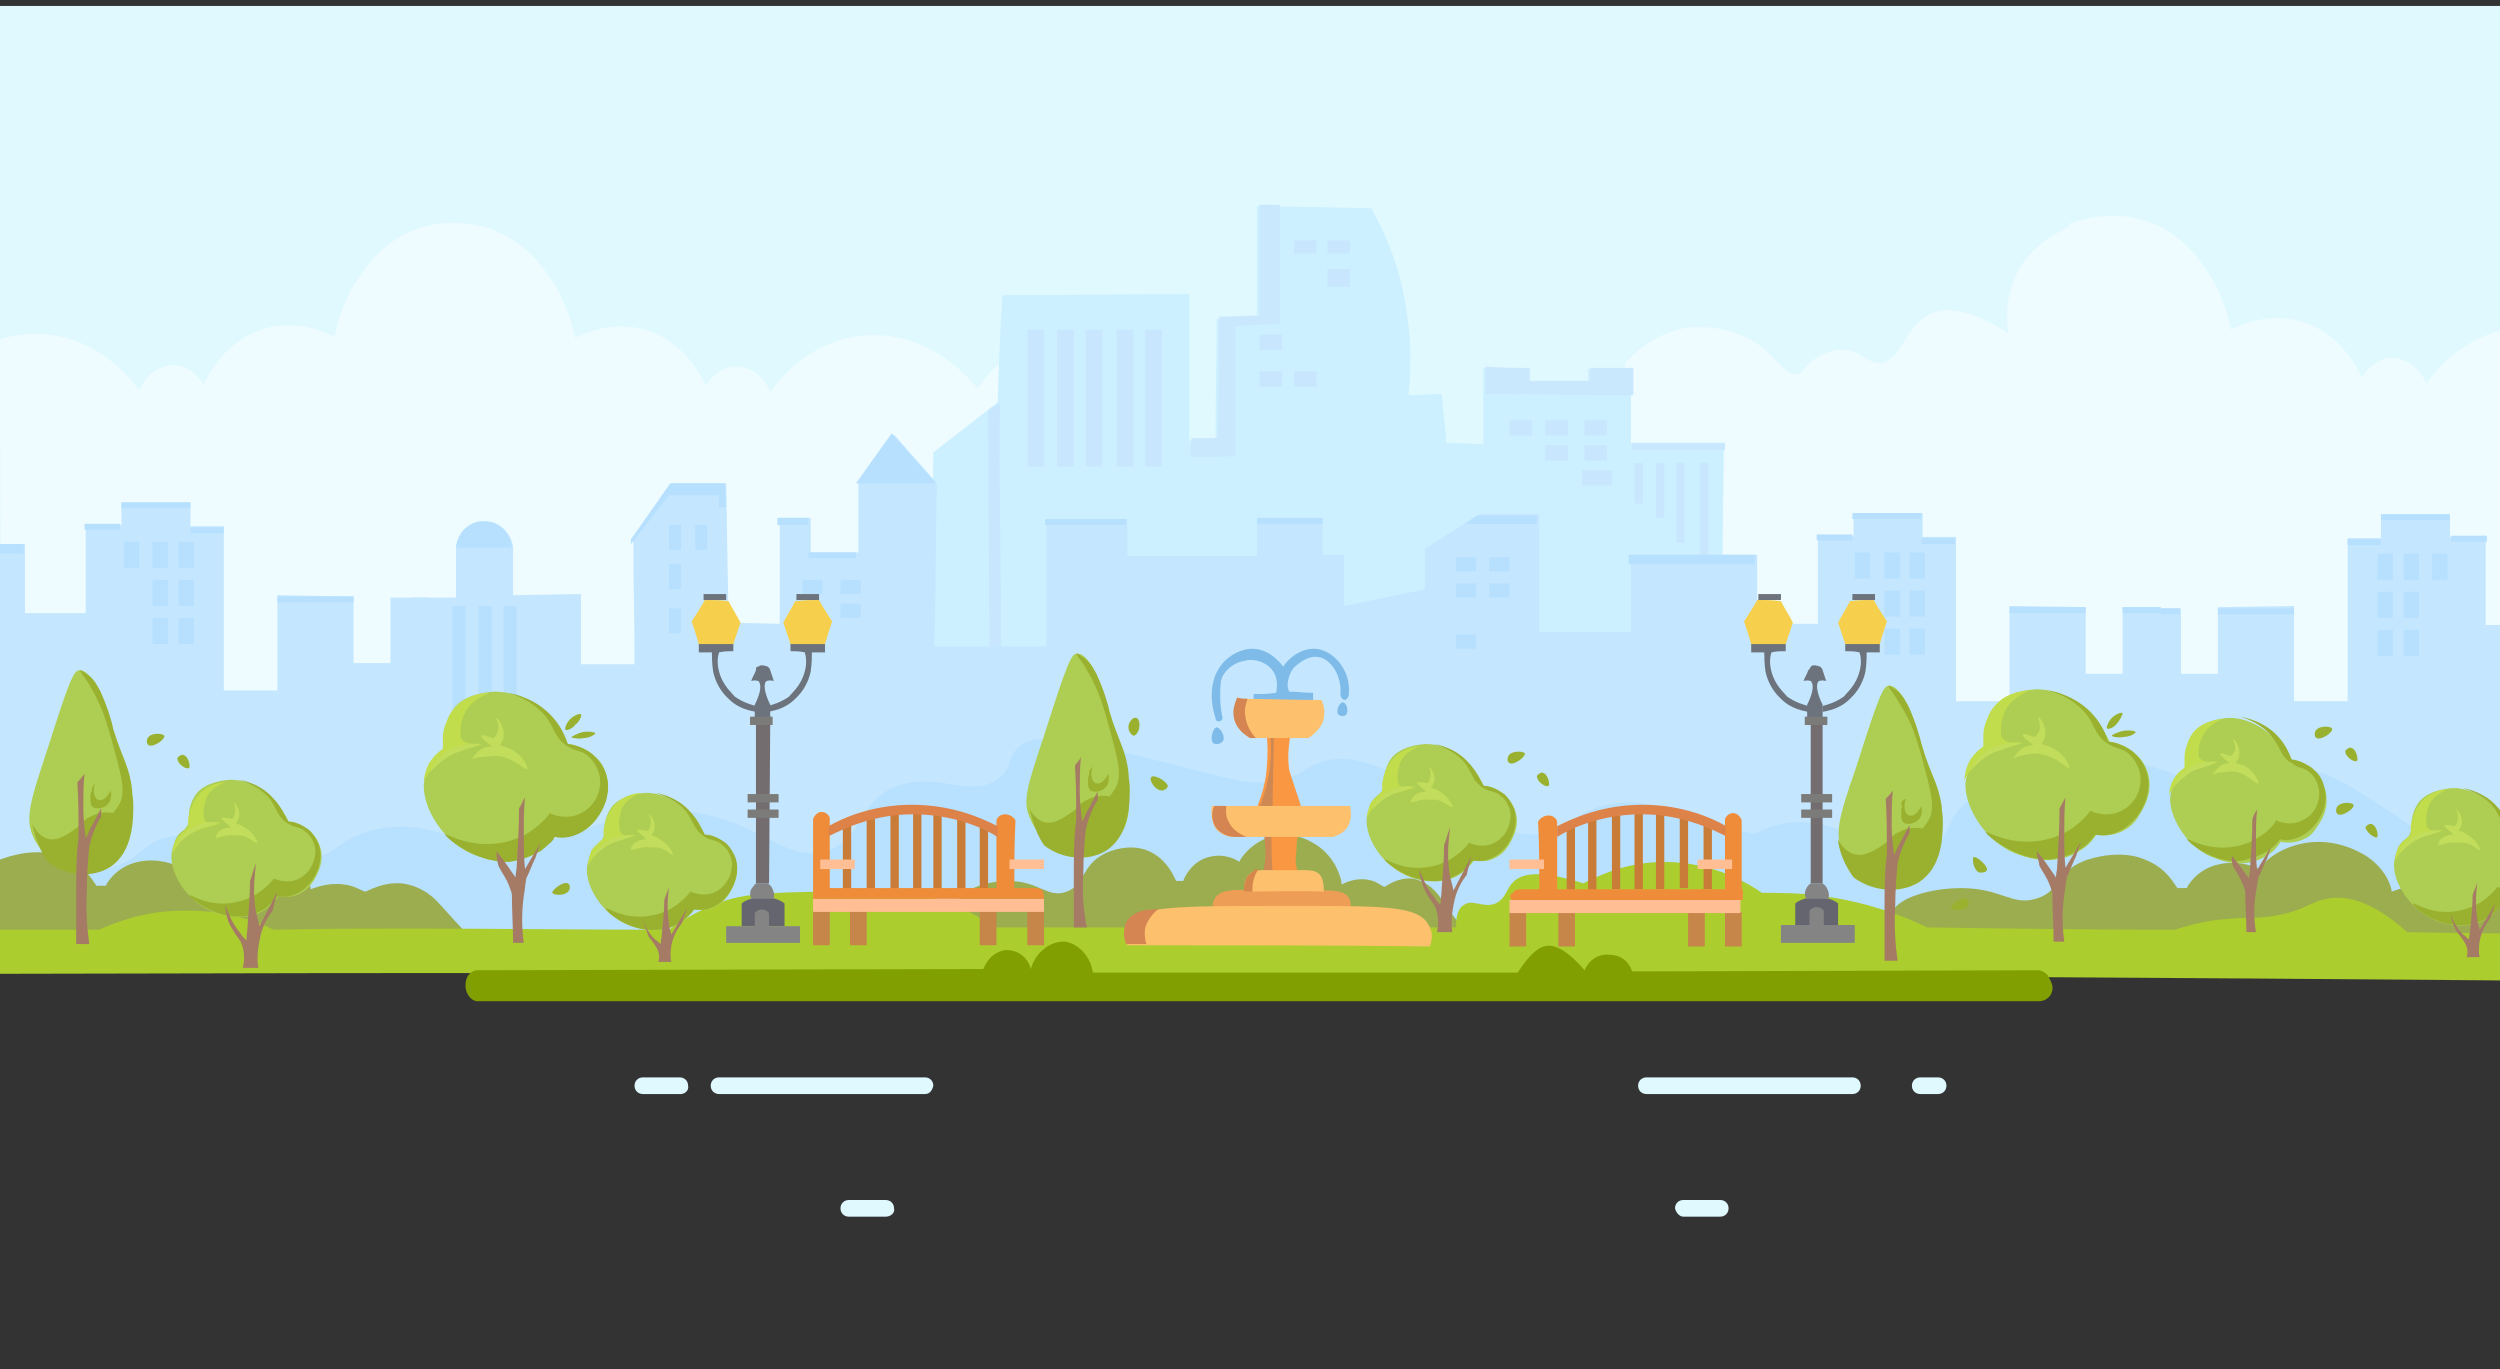 <?xml version="1.0" encoding="utf-8"?>
<!-- Generator: Adobe Illustrator 24.1.2, SVG Export Plug-In . SVG Version: 6.00 Build 0)  -->
<svg version="1.1" id="Слой_1" xmlns="http://www.w3.org/2000/svg" xmlns:xlink="http://www.w3.org/1999/xlink" x="0px" y="0px"
	 viewBox="0 0 210 115" preserveAspectRatio="none" style="enable-background:new 0 0 216 104.5;" xml:space="preserve">
<rect x="0" y="0" width="210" height="115" fill="#333333" stroke="none"/>
<style type="text/css">
	.st0{fill:#DFF9FF;}
	.st1{fill:#EEFCFF;}
	.st2{fill:#CCF0FF;}
	.st3{fill:#C8E7FF;}
	.st4{fill:#C9E8FE;}
	.st5{fill:#C4E7FF;}
	.st6{fill:#B7E0FF;}
	.st7{fill:#B8E0FF;}
	.st8{fill:#9BAD4F;}
	.st9{fill:#ABCD2D;}
	.st10{fill:#ADCE52;}
	.st11{fill:#9AB130;}
	.st12{fill:#C2DC5B;}
	.st13{fill:#C2DD4C;}
	.st14{fill:#A57B66;}
	.st15{fill:#ED9D55;}
	.st16{fill:#FDC06C;}
	.st17{fill:#D48552;}
	.st18{fill:#FA9742;}
	.st19{fill:#CD8854;}
	.st20{fill:#D5864A;}
	.st21{fill:#7EBBE8;}
	.st22{fill:#64656E;}
	.st23{fill:#848484;}
	.st24{fill:#736D6F;}
	.st25{fill:#7B7C7A;}
	.st26{fill:#6C737C;}
	.st27{fill:#F6D04C;}
	.st28{fill:#C68549;}
	.st29{fill:#FFBE94;}
	.st30{fill:#C97C37;}
	.st31{fill:#EF8C39;}
	.st32{fill:#DD834A;}
	.st33{fill:#819F00;}
</style>
<g id="Слой_2_1_">
	<rect y="0.5" class="st0" width="216" height="81.1"/>
	<g>
		<path class="st1" d="M34.7,19.5c0.8-0.3,3.7-1.3,6.9-0.1c3,1.2,4.4,3.6,5.1,4.7c1,1.7,1.4,3.3,1.6,4.3c0.6-0.3,2.8-1.4,5.5-0.8
			c3.8,0.9,5.3,4.4,5.5,4.8c0.1-0.2,0.8-1.3,2.1-1.6c1.3-0.2,2.7,0.6,3.3,2.1c0.4-0.5,2.9-4.2,7.7-4.7c5.9-0.6,9.5,4.2,9.7,4.4
			c1.1-1.5,2.5-2.9,3.6-2.6c3.9,1.1,7.2,25.2-5.7,38.1c-10.5,10.5-29.7,11.8-45.3,1.4C34.7,52.9,34.7,36.2,34.7,19.5z"/>
		<path class="st1" d="M0,28.5c1.2-0.4,2.5-0.5,4-0.4c4.8,0.5,7.3,4.2,7.7,4.7c0.6-1.5,2-2.3,3.3-2.1c1.3,0.3,2,1.4,2.1,1.6
			c0.2-0.4,1.7-3.9,5.5-4.8c2.7-0.6,4.9,0.5,5.5,0.8c0.2-1,0.6-2.6,1.6-4.3c0.7-1.1,2.1-3.5,5.1-4.7c3.2-1.2,6.1-0.2,6.9,0.1
			c0,16.7,0,33.4,0,50C27.7,78.7,11,78.7,0.1,71.1"/>
	</g>
	<g>
		<path class="st1" d="M215.9,70.1c-10.9,7.9-28,8.1-42.1-1.3c0-16.6,0-33.3,0-50c0.8-0.3,3.7-1.3,6.9-0.1c3,1.2,4.4,3.6,5.1,4.7
			c1,1.7,1.4,3.3,1.6,4.3c0.6-0.3,2.8-1.4,5.5-0.8c3.8,0.9,5.3,4.4,5.5,4.8c0.1-0.2,0.8-1.3,2.1-1.6c1.3-0.2,2.7,0.6,3.3,2.1
			c0.4-0.5,2.9-4.2,7.7-4.7c1.7-0.2,3.2,0.1,4.5,0.6"/>
		<path class="st1" d="M181.6,19.1c-0.7-0.3-4.5-1.7-8.3,0.2c-0.7,0.4-3.2,1.6-4.2,4.4c-0.7,1.9-0.5,3.5-0.4,4.3
			c-3.4-2.2-5.4-2.2-6.6-1.6c-2.1,1-2.4,4-4.2,4.1c-1.2,0-1.8-1.3-3.5-1.1c-0.9,0.1-1.6,0.5-1.7,0.6c-1.1,0.6-1.1,1.3-1.7,1.4
			c-1,0.3-1.7-1.4-3.5-2.6c-2.4-1.6-5.2-1.3-5.6-1.3c-3,0.4-4.8,2.4-5.4,3c-0.9,14.3-1.7,28.6-2.6,42.9c15.9,0.6,31.8,1.1,47.7,1.7
			C181.6,56.4,181.6,37.7,181.6,19.1z"/>
	</g>
	<g>
		<path class="st2" d="M78.4,38c1.8-1.4,3.6-2.8,5.4-4.2c0.1-3,0.2-6,0.4-9c5.2,0,10.4-0.1,15.7-0.1c0,4.1,0,8.2,0,12.3
			c0.7,0,1.5,0,2.2,0c0-3.4,0.1-6.8,0.1-10.2c1.1,0,2.2-0.1,3.4-0.1c0-3.1,0-6.2,0-9.4c3.2,0.1,6.4,0.1,9.6,0.2c1.1,2,2.5,5,3,9
			c0.4,2.6,0.3,4.9,0.1,6.7c0.9,0,1.9-0.1,2.8-0.1c0.1,1.4,0.3,2.7,0.4,4.1c1,0,2.1,0.1,3.1,0.1c0-2.1,0-4.3,0-6.4
			c1.2,0,2.4,0,3.7,0.1c0,0.4,0,0.8,0,1.1c1.7,0,3.4,0,5.1,0c0-0.4,0-0.7,0-1.1c1.2,0,2.4,0,3.6,0c0,2.1,0,4.2,0,6.2
			c2.6,0,5.2,0,7.8,0c0,2.9-0.1,5.9-0.1,8.8c-0.1,7.1-0.1,14.2-0.2,21.3c-22.3,0.5-44.6,0.9-66.8,1.4C78.1,58.4,78.3,48.2,78.4,38z"
			/>
		<rect x="91.2" y="27.7" class="st3" width="1.4" height="11.5"/>
		<rect x="88.8" y="27.7" class="st3" width="1.4" height="11.5"/>
		<rect x="93.8" y="27.7" class="st3" width="1.4" height="11.5"/>
		<rect x="96.2" y="27.7" class="st3" width="1.4" height="11.5"/>
		<rect x="86.3" y="27.7" class="st3" width="1.4" height="11.5"/>
		<path class="st3" d="M84.1,54.4h-1c0-6.6-0.1-13.2-0.1-19.9l0.4-0.3l0.6-0.4C83.9,40.7,84.1,47.5,84.1,54.4z"/>
		<rect x="108.7" y="20.2" class="st3" width="1.9" height="1.1"/>
		<rect x="111.5" y="20.2" class="st3" width="1.9" height="1.1"/>
		<rect x="111.5" y="22.6" class="st3" width="1.9" height="1.5"/>
		<rect x="105.8" y="28.1" class="st3" width="1.9" height="1.3"/>
		<rect x="108.7" y="31.2" class="st3" width="1.9" height="1.3"/>
		<rect x="105.8" y="31.2" class="st3" width="1.9" height="1.3"/>
		<rect x="126.8" y="35.3" class="st3" width="1.9" height="1.3"/>
		<rect x="129.8" y="35.3" class="st3" width="1.9" height="1.3"/>
		<rect x="133.1" y="35.3" class="st3" width="1.9" height="1.3"/>
		<rect x="132.9" y="39.5" class="st3" width="2.5" height="1.3"/>
		<rect x="133.1" y="37.4" class="st3" width="1.9" height="1.3"/>
		<rect x="129.8" y="37.4" class="st3" width="1.9" height="1.3"/>
		<rect x="142.8" y="38.9" class="st3" width="0.7" height="8.2"/>
		<rect x="140.8" y="38.9" class="st3" width="0.7" height="6.7"/>
		<rect x="139.1" y="38.9" class="st3" width="0.7" height="4.6"/>
		<rect x="137.3" y="38.9" class="st3" width="0.7" height="3.4"/>
		<path class="st4" d="M124.8,33.1c4.1,0,8.2,0.1,12.4,0.1c0-0.8,0-1.5,0-2.3c-1.2,0-2.4,0-3.6,0c0,0.4,0,0.7,0,1.1
			c-1.7,0-3.4,0-5.1,0c0-0.4,0-0.8,0-1.1c-1.2,0-2.4,0-3.7-0.1C124.8,31.5,124.8,32.3,124.8,33.1z"/>
		<path class="st4" d="M100,38.4c1.3,0,2.5,0,3.8-0.1c0-3.6,0-7.2,0-10.9c1.2-0.1,2.5-0.1,3.7-0.2c0-3.3,0-6.7,0-10
			c-0.6,0-1.1,0-1.7,0c0,3.1,0,6.2,0,9.3c-1.1,0-2.2,0.1-3.4,0.1c0,3.4-0.1,6.8-0.1,10.2c-0.7,0-1.5,0-2.2,0
			C100,37.4,100,37.9,100,38.4z"/>
		<path class="st4" d="M144.9,37.8h-7.8v-0.6c2.6,0,5.2,0,7.8,0C144.9,37.3,144.9,37.6,144.9,37.8z"/>
	</g>
	<g>
		<g>
			<path class="st5" d="M216,81.8h-36V51.1h3.2v5.5h3.1V51l6.4-0.1v8h4.5V45.2h2.8v-2h5.8v1.9l3-0.1v7.5h5.1c0-1.9,0-3.9,0-5.8
				c0.7,0,1.4,0,2.1,0"/>
			<rect x="204.3" y="46.5" class="st6" width="1.3" height="2.2"/>
			<rect x="201.9" y="46.5" class="st6" width="1.3" height="2.2"/>
			<rect x="199.7" y="46.5" class="st6" width="1.3" height="2.2"/>
			<rect x="199.7" y="49.7" class="st6" width="1.3" height="2.2"/>
			<rect x="199.7" y="52.9" class="st6" width="1.3" height="2.2"/>
			<rect x="201.9" y="49.7" class="st6" width="1.3" height="2.2"/>
			<rect x="201.9" y="52.9" class="st6" width="1.3" height="2.2"/>
			<rect x="205.9" y="45" class="st6" width="3" height="0.5"/>
			<rect x="200" y="43.2" class="st6" width="5.8" height="0.5"/>
			<rect x="197.2" y="45.3" class="st6" width="2.8" height="0.5"/>
			<rect x="186.3" y="51.1" class="st6" width="6.4" height="0.5"/>
			<rect x="179.9" y="51.1" class="st6" width="3.2" height="0.5"/>
			<polyline class="st6" points="214.4,46.6 216,46.6 216,47.4 214,47.4 214,46.6 214.4,46.6 			"/>
		</g>
		<g>
			<path class="st5" d="M0,45.7c0.7,0,1.4,0,2.1,0c0,1.9,0,3.9,0,5.8h5.1V44l3,0.1v-1.9H16v2h2.8V58h4.5v-8l6.4,0.1v5.6h3.1v-5.5H36
				v30.6H0"/>
			<rect x="10.4" y="45.5" class="st6" width="1.3" height="2.2"/>
			<rect x="12.8" y="45.5" class="st6" width="1.3" height="2.2"/>
			<rect x="15" y="45.5" class="st6" width="1.3" height="2.2"/>
			<rect x="15" y="48.7" class="st6" width="1.3" height="2.2"/>
			<rect x="15" y="51.9" class="st6" width="1.3" height="2.2"/>
			<rect x="12.8" y="48.7" class="st6" width="1.3" height="2.2"/>
			<rect x="12.8" y="51.9" class="st6" width="1.3" height="2.2"/>
			<rect x="7.1" y="44" class="st6" width="3" height="0.5"/>
			<rect x="10.2" y="42.2" class="st6" width="5.8" height="0.5"/>
			<rect x="16" y="44.3" class="st6" width="2.8" height="0.5"/>
			<rect x="23.3" y="50.1" class="st6" width="6.4" height="0.5"/>
			<polyline class="st6" points="1.6,45.7 2,45.7 2,46.5 0,46.5 0,45.7 1.6,45.7 			"/>
		</g>
	</g>
	<g>
		<path class="st5" d="M34.7,50.2h3.6V46c0.2-1.4,1.4-2.4,2.7-2.2c1.1,0.1,2,1.1,2.1,2.2c0,1.3,0,2.7,0,4l5.7-0.1v5.9
			c1.5,0,3,0,4.5,0c0-3.5-0.1-7-0.1-10.5l3.2-4.7H61l0.2,11.7l4.3,0.1v-8.9c0.9,0,1.7,0,2.6,0c0,1,0,1.9,0,2.9c1.3,0,2.7,0,4,0
			c0-1.9,0-3.9,0-5.8l3-4.1c1.2,1.4,2.4,2.7,3.6,4.1c-0.1,4.6-0.1,9.1-0.2,13.7h9.4V43.6c2.3,0,4.6,0,6.8,0c0,1,0,2.1,0,3.1h10.9
			c0-1,0-2.1,0-3.1c1.8,0,3.7,0,5.5,0c0,1,0,2,0,3h1.8v4.3l6.8-1.4v-3.4c1.5-1,3-1.9,4.6-2.9c1.7,0,3.3,0,5,0v9.9h7.7v-6.5
			c3.5,0,7.1,0,10.6,0c0,1.9,0,3.9,0,5.8h5.1v-7.5l3,0.1v-1.9h5.8v2h2.8v13.8h4.5v-8l6.4,0.1v5.6h3.1V51h3.2v30.6H34.7V50.2z"/>
		<rect x="38" y="50.9" class="st6" width="1.1" height="9.4"/>
		<rect x="40.2" y="50.9" class="st6" width="1.1" height="9.4"/>
		<rect x="42.3" y="50.9" class="st6" width="1.1" height="9.4"/>
		<path class="st6" d="M38.3,46c1.6,0,3.2,0,4.7,0c-0.1-1.2-1.1-2.2-2.3-2.2C39.5,43.7,38.4,44.7,38.3,46z"/>
		<rect x="56.2" y="44.1" class="st6" width="1" height="2.1"/>
		<rect x="58.4" y="44.1" class="st6" width="1" height="2.1"/>
		<rect x="56.2" y="47.4" class="st6" width="1" height="2.1"/>
		<rect x="56.2" y="51.1" class="st6" width="1" height="2.1"/>
		<rect x="70.6" y="50.7" class="st6" width="1.7" height="1.2"/>
		<rect x="70.6" y="48.7" class="st6" width="1.7" height="1.2"/>
		<rect x="67.4" y="48.7" class="st6" width="1.7" height="1.2"/>
		<rect x="122.3" y="46.8" class="st6" width="1.7" height="1.2"/>
		<rect x="122.3" y="49" class="st6" width="1.7" height="1.2"/>
		<rect x="125.1" y="49" class="st6" width="1.7" height="1.2"/>
		<rect x="125.1" y="46.8" class="st6" width="1.7" height="1.2"/>
		<rect x="122.3" y="53.3" class="st6" width="1.7" height="1.2"/>
		<rect x="155.8" y="46.4" class="st6" width="1.3" height="2.2"/>
		<rect x="158.3" y="46.4" class="st6" width="1.3" height="2.2"/>
		<rect x="160.4" y="46.4" class="st6" width="1.3" height="2.2"/>
		<rect x="160.4" y="49.6" class="st6" width="1.3" height="2.2"/>
		<rect x="160.4" y="52.8" class="st6" width="1.3" height="2.2"/>
		<rect x="158.3" y="49.6" class="st6" width="1.3" height="2.2"/>
		<rect x="158.3" y="52.8" class="st6" width="1.3" height="2.2"/>
		<polygon class="st6" points="53,45.7 56.2,41.6 60.4,41.6 60.4,42.6 61,42.6 60.9,40.6 56.3,40.6 53,45.3 		"/>
		<polygon class="st6" points="71.9,40.6 78.6,40.6 74.9,36.4 		"/>
		<rect x="152.6" y="44.9" class="st6" width="3" height="0.5"/>
		<rect x="155.6" y="43.1" class="st6" width="5.8" height="0.5"/>
		<rect x="161.4" y="45.2" class="st6" width="2.8" height="0.5"/>
		<rect x="168.8" y="51" class="st6" width="6.4" height="0.5"/>
		<rect x="178.3" y="51" class="st6" width="3.2" height="0.5"/>
		<rect x="65.3" y="43.5" class="st6" width="2.6" height="0.6"/>
		<rect x="67.9" y="46.4" class="st6" width="4" height="0.5"/>
		<rect x="87.8" y="43.6" class="st6" width="6.8" height="0.5"/>
		<rect x="105.6" y="43.5" class="st6" width="5.5" height="0.5"/>
		<path class="st6" d="M129.1,44c-2,0-4.1,0-6.1,0c0.4-0.2,0.7-0.5,1.1-0.7c1.7,0,3.3,0,5,0C129.1,43.5,129.1,43.7,129.1,44z"/>
		<rect x="136.8" y="46.6" class="st6" width="10.6" height="0.8"/>
	</g>
	<path class="st7" d="M216,81c-35.1-0.4-70.3-0.8-105.5-1.2c0-2.9,0.9-4.2,1.6-4.8c1-0.8,2-0.3,3.9-1c2.3-0.9,2.1-2,3.6-2.6
		c3-1.2,4.9,2.6,8.6,1.9c2.4-0.5,2.3-2.1,4.9-2.7c2.7-0.6,3.8,0.7,6.7,1.1c6.1,1,7.5-3.5,12.9-2.5c4.5,0.8,6,4.3,8.6,3.3
		c2.5-1,1.9-4.5,4.8-5.6c2.4-0.9,4.2,1,5.9-0.3c1.2-1,0.7-2.2,1.7-3.1c0.9-0.7,2.3-0.7,8.9,1.5c4.5,1.5,5.7,2.1,7.5,1.5
		c1.7-0.5,1.7-1.5,3.3-1.7c1-0.2,2.2,0,6.3,2.7c4.4,2.8,4.9,3.7,6.4,3.6c2.1-0.1,2.2-1.8,4.5-2.5c1.8-0.6,3,0.1,5.2,1"/>
	<path class="st7" d="M25.5,72.3c3.1-0.5,3-2.1,6.5-2.7s5,0.7,8.9,1.1c8,1,9.9-3.5,17.1-2.5c6,0.8,7.9,4.3,11.4,3.3
		c3.3-1,2.5-4.5,6.4-5.6c3.1-0.9,5.5,1,7.8-0.3c1.6-1,0.9-2.2,2.3-3.1c1.1-0.7,3-0.7,11.8,1.5c5.9,1.5,7.5,2.1,9.9,1.5
		c2.3-0.5,2.3-1.5,4.4-1.7c1.4-0.2,2.9,0,8.4,2.7c5.8,2.8,6.5,3.7,8.6,3.6c2.8-0.1,2.9-1.8,6-2.5c3.5-0.8,5.3,0.9,11.7,2.3
		c3.1,0.7,6.5,1.1,13.3,1.8c6.3,0.6,9.4,0.7,11.2,2.6c1,1.1,1.6,2.9,2.6,2.9c0.5,0,0.6-0.7,1.4-1c1.1-0.5,3.4-0.1,4.4,1.2
		c0.6,0.9,0.5,2-0.3,2.9c-59.1-0.5-118.4-1-177.6-1.5c0-2.9,1.1-4.2,2.1-4.8c1.4-0.8,2.6-0.3,5.2-1c3-0.9,2.8-2,4.8-2.6
		C18.1,69.2,20.6,73,25.5,72.3z"/>
	<g>
		<path class="st8" d="M80.2,76.2c0.2-1.4,2.6-2.2,4.5-2.2c2.6,0,3.3,1.5,4.9,0.9c1.6-0.6,1.2-2.2,3.2-3.2c0.2-0.1,2.3-1.1,4.1,0
			c1.2,0.7,1.7,1.9,1.9,2.3c0.2,0,0.4,0,0.6,0c0-0.1,0.6-1.6,2.1-2c1.4-0.4,2.5,0.3,2.6,0.4c0.1-0.3,1.1-1.8,3-2.2
			c2-0.4,3.5,0.8,3.8,1c1.4,1.1,1.8,2.7,1.8,3.1c0.2-0.1,1.1-0.6,2.2-0.4c0.7,0.1,1.1,0.5,1.4,0.6c0.2-0.1,1.1-0.8,2.3-0.7
			c1.5,0.2,2.3,1.5,2.4,1.6c0.7,1,1.4,2,2.1,2.9c-13.9,0-27.9,0-41.8,0C80.8,77.8,80.1,77,80.2,76.2z"/>
		<path class="st8" d="M158.9,76.8c0.3-1.4,3.4-2.2,5.8-2.2c3.4,0,4.3,1.5,6.3,0.9c2.1-0.6,1.6-2.2,4.1-3.2c0.3-0.1,3-1.1,5.3,0
			c1.6,0.7,2.2,1.9,2.5,2.3c0.3,0,0.5,0,0.8,0c0-0.1,0.8-1.6,2.7-2c1.8-0.4,3.2,0.3,3.4,0.4c0.1-0.3,1.4-1.8,3.9-2.2
			c2.6-0.4,4.5,0.8,4.9,1c1.8,1.1,2.3,2.7,2.3,3.1c0.3-0.1,1.4-0.6,2.8-0.4c0.9,0.1,1.4,0.5,1.8,0.6c0.3-0.1,1.4-0.8,3-0.7
			c1.9,0.2,3,1.5,3.1,1.6c0.9,1,1.8,2,2.7,2.9c-18,0-36.1,0-54.1,0C159.7,78.4,158.8,77.6,158.9,76.8z"/>
		<path class="st8" d="M0,72.2c0.1,0,0.2-0.1,0.3-0.1c0.3-0.1,3-1.1,5.3,0c1.6,0.7,2.2,1.9,2.5,2.3c0.3,0,0.5,0,0.8,0
			c0-0.1,0.8-1.6,2.7-2c1.8-0.4,3.2,0.3,3.4,0.4c0.1-0.3,1.4-1.8,3.9-2.2c2.6-0.4,4.5,0.8,4.9,1c1.8,1.1,2.3,2.7,2.3,3.1
			c0.3-0.1,1.4-0.6,2.8-0.4c0.9,0.1,1.4,0.5,1.8,0.6c0.3-0.1,1.4-0.8,3-0.7c1.9,0.2,3,1.5,3.1,1.6c0.9,1,1.8,2,2.7,2.9
			c-13.1,0-26.3,0-39.5,0"/>
		<path class="st9" d="M34.7,78c7.2,0,14.3,0.1,21.5,0.1c1.1-0.8,2.7-1.8,4.9-2.5c1-0.3,2.5-0.7,9-0.7s8,0.4,9.2,0.8
			c1.9,0.7,3.3,1.5,4.2,2.2c12.9,0,25.9,0,38.8,0c0-1.2,0.3-1.7,0.7-1.9c0.7-0.5,1.6,0.3,2.6-0.1c0.9-0.4,0.9-1.2,1.5-1.8
			c0.7-0.7,2.1-1.1,5.9,0.1c1.2-0.6,3.6-1.8,6.8-1.8c4.2,0,7.2,1.9,8.2,2.6c1.6,0,3.4,0,5.3,0.3c3.6,0.5,6.5,1.6,8.6,2.6
			c6.9,0.1,13.9,0.2,20.8,0.2c1.5-0.5,2.9-0.8,4.3-0.9c2-0.2,2.6,0,4.2-0.3c2.3-0.4,2.8-1.1,4.2-1.4c1.5-0.3,3.7,0,6.8,2.8
			c4.6,0.1,9.1,0.1,13.7,0.2c0,1.3,0,2.6,0,3.9c-35.9-0.3-71.9-0.5-107.8-0.6c-36.1-0.1-72.1-0.1-108.2,0c0-1.2,0-2.5,0-3.7
			c2.8,0,5.6,0,8.4,0c1.4-0.6,3.8-1.6,7-1.6c3.6-0.1,6.3,0.9,7.7,1.6C27,78,30.8,78,34.7,78z"/>
		<g>
			<g>
				<g>
					<path class="st10" d="M50.7,70.3c-0.2,0.6-0.7,0.6-1,1.2c0,0-0.3,0.6-0.4,1.4c-0.1,1.6,1.3,4,3.7,4.9c0.6,0.2,2.6,0.8,4.2-0.3
						c0.5-0.4,0.9-0.8,1.1-1.1c0.3,0,1.1,0.2,1.9-0.3c0.6-0.3,0.9-0.8,1.1-1.1c0.2-0.4,1-1.6,0.4-3c-0.4-1-1.4-1.7-2.5-1.8
						c-1.1-2.2-3-3.6-4.9-3.6c-0.2,0-2.2,0.1-3,1.3c-0.4,0.6-0.5,1.3-0.5,1.3C50.7,69.7,50.9,69.9,50.7,70.3z"/>
					<path class="st11" d="M50.9,76.3C51,76.2,52,77,53.7,77c1.5,0,2.5-0.6,2.7-0.7c0.8-0.5,1.3-1,1.6-1.4c0.1,0,1.2,0.6,2.3-0.1
						c0.8-0.5,1.2-1.4,1.2-2.3c-0.1-0.8-0.6-1.4-0.8-1.5c-0.5-0.5-0.8-0.3-1.5-0.7c-0.8-0.5-0.9-1.1-1.4-1.9
						c-0.4-0.6-1.2-1.3-2.7-1.8c0.5,0.1,1.8,0.4,2.8,1.5c0.7,0.7,1.1,1.6,1.3,2c0.3,0,0.9,0.1,1.6,0.6c0.2,0.1,0.7,0.6,1,1.4
						c0.5,1.6-0.6,3.7-2.2,4.2c-0.5,0.2-1,0.1-1.3,0.1c-0.2,0.3-0.5,0.6-1,1c-0.9,0.6-1.7,0.7-2.1,0.7
						C52.8,78.3,50.8,76.5,50.9,76.3z"/>
				</g>
				<path class="st12" d="M56.5,71.8c0.1-0.1-0.3-0.8-0.9-1.2c-0.4-0.3-0.7-0.4-0.9-0.4c0.1-0.1,0.2-0.3,0.3-0.6
					c0.1-0.7-0.4-1.2-0.5-1.2c0,0,0.3,0.5,0.1,1c0,0.2-0.1,0.3-0.2,0.4c-0.1,0-0.3-0.1-0.6-0.1s-0.3,0-0.3,0c0,0.1,0.1,0.2,0.8,0.8
					c-0.1,0-0.5,0-0.8,0.2C53,70.9,53,71.3,53,71.4c0.2,0,0.3-0.1,0.5-0.1c0.3-0.1,0.7-0.2,1.2-0.1C55.7,71,56.4,71.9,56.5,71.8z"/>
				<path class="st13" d="M49.4,72.7c0.1-0.2,0.3-0.5,0.5-0.8c0.1-0.2,0.5-0.5,0.9-0.8c0.5-0.3,1-0.5,1.5-0.6
					c0.5-0.2,1.1-0.3,1.1-0.3c0-0.1-1,0.2-1.3-0.3C52,69.6,52,69.3,52,68.9c0-0.1,0.1-0.5,0.2-0.9c0.4-1,1.6-1.4,1.7-1.4
					c-0.3,0-1.1,0.1-1.8,0.6c-0.6,0.4-0.9,1-1,1.2c-0.1,0.2-0.3,0.7-0.4,1.3c0,0.3,0,0.5,0,0.7c-0.2,0.2-0.6,0.5-1,1
					C49.5,71.9,49.4,72.5,49.4,72.7z"/>
				<path class="st12" d="M49.8,72.1c0.1-0.3,0.4-0.8,1-1.3c1.1-0.8,2.3-0.7,2.6-0.6c-0.2,0-0.4,0.1-0.7,0.2c-0.1,0-0.9,0.3-1.2,0.4
					C51,71,50.5,71.3,49.8,72.1z"/>
			</g>
			<path class="st14" d="M54.5,78.7c0.3,0.4,0.5,0.6,0.7,1s0.2,0.8,0.1,1.1c0.4,0,0.8,0,1.1,0c-0.1-0.3-0.1-0.8,0-1.4
				c0.2-1,0.7-1.6,0.9-1.9c0.1-0.4,0.3-0.8,0.4-1.2c-0.4,0.7-0.9,1.5-1.3,2.2c-0.1-0.3-0.2-0.6-0.2-0.9c-0.2-1.2-0.1-2.3,0-3.1
				c-0.1,0.4-0.3,0.7-0.4,1.1c0,0.9-0.1,1.8-0.2,2.8c0,0.3-0.1,0.6-0.1,0.9c-0.2-0.1-0.3-0.3-0.5-0.4c-0.6-0.6-0.9-1.3-1.1-1.8
				C54.2,77.9,54.4,78.4,54.5,78.7z"/>
		</g>
		<g>
			<g>
				<g>
					<path class="st10" d="M166.8,62.6c-0.3,0.7-0.8,0.7-1.2,1.5c0,0-0.4,0.7-0.5,1.7c-0.1,1.9,1.6,5,4.5,6c0.8,0.3,3.2,1,5.2-0.4
						c0.7-0.4,1.1-1,1.3-1.3c0.3,0.1,1.4,0.2,2.4-0.4c0.7-0.4,1.1-1,1.3-1.4c0.3-0.5,1.2-2,0.5-3.7c-0.5-1.2-1.7-2.1-3.1-2.3
						c-1.3-2.7-3.7-4.4-6.1-4.4c-0.2,0-2.7,0.1-3.6,1.6c-0.5,0.8-0.6,1.6-0.6,1.6C166.8,61.9,166.8,62.1,166.8,62.6z"/>
					<path class="st11" d="M166.8,69.9c0.1-0.1,1.4,0.8,3.5,0.8c1.8,0,3.1-0.7,3.4-0.9c1-0.6,1.6-1.3,1.9-1.7
						c0.1,0.1,1.5,0.7,2.8-0.1c1-0.6,1.5-1.7,1.4-2.8c-0.1-1-0.8-1.7-0.9-1.8c-0.6-0.6-1-0.4-1.8-0.9c-1-0.6-1.1-1.4-1.7-2.3
						c-0.5-0.7-1.4-1.6-3.3-2.2c0.6,0.1,2.2,0.5,3.5,1.8c0.9,0.9,1.3,1.9,1.5,2.5c0.3,0,1.2,0.2,2,0.8c0.2,0.2,0.9,0.7,1.2,1.7
						c0.7,2-0.7,4.5-2.7,5.2c-0.6,0.2-1.2,0.2-1.6,0.1c-0.2,0.3-0.6,0.8-1.2,1.2c-1.1,0.7-2.1,0.8-2.6,0.9
						C169.3,72.3,166.8,70.1,166.8,69.9z"/>
				</g>
				<path class="st11" d="M178.3,59.9c-0.1-0.1-0.6,0.1-0.9,0.4c-0.3,0.3-0.5,0.8-0.4,0.9s0.6-0.1,0.8-0.4
					C178.1,60.5,178.3,60,178.3,59.9z"/>
				<path class="st11" d="M178.3,61.4c0.5-0.1,1.1,0,1.1,0.1s-0.5,0.4-1,0.4c-0.4,0.1-1,0-1-0.1S177.9,61.5,178.3,61.4z"/>
			</g>
			<path class="st12" d="M173.8,64.5c0.1-0.1-0.3-1-1.1-1.5c-0.4-0.3-0.9-0.4-1.2-0.5c0.1-0.2,0.3-0.4,0.3-0.8
				c0.1-0.8-0.5-1.5-0.6-1.5s0.3,0.6,0.1,1.2c-0.1,0.2-0.2,0.3-0.3,0.5c-0.2,0-0.4-0.1-0.7-0.2s-0.4,0-0.4,0c0,0.1,0.1,0.3,0.9,0.9
				c-0.1,0-0.6,0-1,0.3c-0.4,0.3-0.6,0.7-0.7,0.8c0.2-0.1,0.4-0.1,0.6-0.2c0.4-0.1,0.9-0.2,1.4-0.2
				C172.8,63.5,173.6,64.6,173.8,64.5z"/>
			<path class="st14" d="M171.3,72.7c0.3,0.6,0.6,0.9,0.9,1.7c0.1,0.3,0.2,0.5,0.2,0.7c0,1.3,0.1,2.7,0.1,4c0.3,0,0.6,0,0.9,0
				c-0.2-1.4-0.2-2.9,0.1-4.6c0-0.3,0.1-0.6,0.1-0.8c0.3-0.6,0.5-1.2,0.8-1.8c0.1-0.4,0.3-0.8,0.4-1.2c-0.4,0.7-0.9,1.5-1.3,2.2
				c-0.1-0.9-0.1-1.8-0.1-2.8c0-1.1,0-2.2,0.1-3.1c-0.2,0.3-0.3,0.6-0.5,0.9c0,1.6-0.1,3.2-0.2,4.9c0,0.3-0.1,0.6-0.1,0.9
				c-0.5-0.7-1-1.5-1.6-2.2C171.1,72,171.3,72.4,171.3,72.7z"/>
			<path class="st13" d="M165,65.6c0.1-0.3,0.3-0.6,0.6-1c0.2-0.2,0.6-0.6,1.1-1c0.6-0.4,1.2-0.6,1.8-0.8c0.7-0.2,1.3-0.3,1.3-0.4
				s-1.2,0.2-1.6-0.4c-0.2-0.2-0.1-0.6-0.1-1.1c0-0.1,0.1-0.7,0.3-1.1c0.5-1.2,1.9-1.7,2.1-1.8c-0.4,0-1.4,0.1-2.3,0.7
				c-0.7,0.5-1.1,1.2-1.2,1.5c-0.1,0.3-0.4,0.8-0.4,1.6c0,0.3,0,0.6,0,0.9c-0.3,0.2-0.8,0.6-1.2,1.3C165.1,64.6,165,65.3,165,65.6z"
				/>
			<path class="st12" d="M165.5,64.8c0.2-0.4,0.5-1,1.2-1.6c1.3-1,2.8-0.8,3.1-0.8c-0.2,0.1-0.5,0.2-0.8,0.3c-0.1,0-1.1,0.4-1.5,0.5
				C167.1,63.4,166.3,63.8,165.5,64.8z"/>
		</g>
		<g>
			<g>
				<g>
					<path class="st10" d="M37.3,62.7c-0.3,0.7-0.8,0.7-1.2,1.5c0,0-0.4,0.7-0.5,1.7c-0.1,1.9,1.6,5,4.5,6c0.8,0.3,3.2,1,5.2-0.4
						c0.7-0.4,1.1-1,1.3-1.3c0.3,0.1,1.4,0.2,2.4-0.4c0.7-0.4,1.1-1,1.3-1.4c0.3-0.5,1.2-2,0.5-3.7c-0.5-1.2-1.7-2-3.1-2.2
						c-1.3-2.7-3.7-4.4-6.1-4.4c-0.2,0-2.7,0.1-3.6,1.6c-0.5,0.8-0.6,1.6-0.6,1.6C37.3,62.1,37.4,62.2,37.3,62.7z"/>
					<path class="st11" d="M37.4,70.1c0.1-0.1,1.4,0.8,3.5,0.8c1.8,0,3.1-0.7,3.4-0.9c1-0.6,1.6-1.3,1.9-1.7
						c0.1,0.1,1.5,0.7,2.8-0.1c1-0.6,1.5-1.7,1.4-2.8c-0.1-1-0.8-1.7-0.9-1.8c-0.6-0.6-1-0.4-1.8-0.9c-1-0.6-1.1-1.4-1.7-2.3
						c-0.5-0.7-1.4-1.6-3.3-2.2c0.6,0.1,2.2,0.5,3.5,1.8c0.9,0.9,1.3,1.9,1.5,2.5c0.3,0,1.2,0.2,2,0.8c0.2,0.2,0.9,0.7,1.2,1.7
						c0.7,2-0.7,4.5-2.7,5.2c-0.6,0.2-1.2,0.2-1.6,0.1c-0.1,0.2-0.2,0.4-0.5,0.6c-0.3,0.3-0.6,0.5-0.7,0.6c-1.3,0.7-2.6,0.9-2.6,0.9
						C39.8,72.5,37.3,70.2,37.4,70.1z"/>
				</g>
				<path class="st11" d="M48.8,60c-0.1-0.1-0.6,0.1-0.9,0.4s-0.5,0.8-0.4,0.9c0.1,0.1,0.6-0.1,0.8-0.4C48.7,60.6,48.9,60.1,48.8,60
					z"/>
				<path class="st11" d="M48.9,61.5c0.5-0.1,1.1,0,1.1,0.1S49.5,62,49,62c-0.4,0.1-1,0-1-0.1C48,61.9,48.5,61.6,48.9,61.5z"/>
				<path class="st12" d="M44.3,64.6c0.1-0.1-0.3-1-1.1-1.5c-0.4-0.3-0.9-0.4-1.2-0.5c0.1-0.2,0.3-0.4,0.3-0.8
					c0.1-0.8-0.5-1.5-0.6-1.5s0.3,0.6,0.1,1.2c-0.1,0.2-0.2,0.3-0.3,0.5c-0.2,0-0.4-0.1-0.7-0.2c-0.3-0.1-0.4,0-0.4,0
					c0,0.1,0.1,0.3,0.9,0.9c-0.1,0-0.6,0-1,0.3c-0.4,0.3-0.6,0.7-0.7,0.8c0.2-0.1,0.4-0.1,0.6-0.2c0.5,0,1-0.1,1.6-0.1
					C43.3,63.7,44.2,64.8,44.3,64.6z"/>
				<path class="st13" d="M35.6,65.7c0.1-0.3,0.3-0.6,0.6-1c0.2-0.2,0.6-0.6,1.1-1c0.6-0.4,1.2-0.6,1.8-0.8c0.7-0.2,1.3-0.3,1.3-0.4
					s-1.2,0.2-1.6-0.4c-0.2-0.2-0.1-0.5-0.1-1c0-0.1,0.1-0.7,0.3-1.1c0.5-1.2,1.9-1.7,2.1-1.8c-0.4,0-1.4,0.1-2.3,0.7
					c-0.7,0.5-1.1,1.2-1.2,1.5c-0.1,0.3-0.4,0.8-0.4,1.6c0,0.3,0,0.6,0,0.9c-0.3,0.2-0.8,0.6-1.2,1.3C35.7,64.8,35.6,65.4,35.6,65.7
					z"/>
				<path class="st12" d="M36.1,64.9c0.2-0.4,0.5-1,1.2-1.6c1.3-1,2.8-0.8,3.1-0.8c-0.2,0.1-0.5,0.2-0.8,0.3c-0.1,0-1.1,0.4-1.5,0.5
					C37.7,63.5,36.9,64,36.1,64.9z"/>
			</g>
			<path class="st14" d="M41.9,72.8c0.3,0.6,0.6,0.9,0.9,1.7c0.1,0.3,0.2,0.5,0.2,0.7c0,1.3,0.1,2.7,0.1,4c0.3,0,0.6,0,0.9,0
				c-0.2-1.4-0.2-2.9,0.1-4.6c0-0.3,0.1-0.6,0.1-0.8c0.3-0.6,0.5-1.2,0.8-1.8c0.1-0.4,0.3-0.8,0.4-1.2c-0.4,0.7-0.9,1.5-1.3,2.2
				C44,72,44,71.1,44,70.1c0-1.1,0-2.2,0.1-3.1c-0.2,0.3-0.3,0.6-0.5,0.9c0,1.6-0.1,3.2-0.2,4.9c0,0.3-0.1,0.6-0.1,0.9
				c-0.5-0.7-1-1.5-1.6-2.2C41.7,72.1,41.8,72.5,41.9,72.8z"/>
		</g>
		<path class="st11" d="M96.7,65.3c-0.2,0.2,0.3,1.1,0.9,1.1c0.2,0,0.5-0.2,0.5-0.4C97.9,65.5,96.8,65,96.7,65.3z"/>
		<path class="st11" d="M95.4,60.3c-0.2-0.1-0.7,0.4-0.6,0.9c0,0.2,0.2,0.5,0.4,0.6c0.3,0,0.6-0.6,0.5-1.1
			C95.7,60.6,95.6,60.3,95.4,60.3z"/>
		<path class="st11" d="M46.4,75c0.1,0.2,1.1,0.3,1.4-0.2c0.1-0.2,0.1-0.5-0.1-0.6C47.3,74,46.3,74.8,46.4,75z"/>
		<path class="st11" d="M163.9,76.3c0.1,0.2,1.1,0.3,1.4-0.2c0.1-0.2,0.1-0.5-0.1-0.6C164.8,75.3,163.8,76,163.9,76.3z"/>
		<path class="st11" d="M165.8,72c-0.2,0.1,0,1.2,0.5,1.3c0.2,0,0.5,0,0.6-0.2C167,72.7,166,71.9,165.8,72z"/>
		<path class="st11" d="M130.1,66c0.1-0.2-0.1-1.1-0.6-1.1c-0.1,0-0.4,0.2-0.4,0.3C129.1,65.7,129.9,66.2,130.1,66z"/>
		<path class="st11" d="M128.1,63.3c-0.1-0.2-1.1-0.3-1.4,0.2c-0.1,0.2-0.1,0.5,0.1,0.6C127.2,64.3,128.1,63.6,128.1,63.3z"/>
		<path class="st11" d="M159.9,68c-0.3,0.7,0,1.4,0.3,1.4c0.3,0.1,0.7-0.2,1-0.8c0,0,0.2,0.8-0.3,1.2c-0.3,0.3-0.9,0.4-1.2,0.2
			c-0.2-0.2-0.2-0.4-0.2-0.7c0-0.3,0-0.6,0.1-0.6C159.6,68.3,159.8,68.1,159.9,68z"/>
		<g>
			<g>
				<g>
					<path class="st10" d="M116.2,66.2c-0.2,0.6-0.7,0.6-1,1.2c0,0-0.3,0.6-0.4,1.4c-0.1,1.6,1.3,4,3.7,4.9c0.6,0.2,2.6,0.8,4.2-0.3
						c0.5-0.4,0.9-0.8,1.1-1.1c0.3,0,1.1,0.2,1.9-0.3c0.6-0.3,0.9-0.8,1.1-1.1c0.2-0.4,1-1.6,0.4-3c-0.4-1-1.4-1.7-2.5-1.8
						c-1.1-2.2-3-3.6-4.9-3.6c-0.2,0-2.2,0.1-3,1.3c-0.4,0.6-0.5,1.3-0.5,1.3C116.2,65.7,116.3,65.8,116.2,66.2z"/>
					<path class="st11" d="M116.3,72.2c0.1-0.1,1.1,0.7,2.8,0.7c1.5,0,2.5-0.6,2.7-0.7c0.8-0.5,1.3-1,1.6-1.4c0.1,0,1.2,0.6,2.3-0.1
						c0.8-0.5,1.2-1.4,1.2-2.3c-0.1-0.8-0.6-1.4-0.8-1.5c-0.5-0.5-0.8-0.3-1.5-0.7c-0.8-0.5-0.9-1.1-1.4-1.9
						c-0.4-0.6-1.2-1.3-2.7-1.8c0.5,0.1,1.8,0.4,2.8,1.5c0.7,0.7,1.1,1.6,1.3,2c0.3,0,0.9,0.1,1.6,0.6c0.2,0.1,0.7,0.6,1,1.4
						c0.5,1.6-0.6,3.7-2.2,4.2c-0.5,0.2-1,0.1-1.3,0.1c-0.2,0.3-0.5,0.6-1,1c-0.9,0.6-1.7,0.7-2.1,0.7
						C118.2,74.1,116.3,72.3,116.3,72.2z"/>
				</g>
				<path class="st12" d="M122,67.8c0.1-0.1-0.3-0.8-0.9-1.2c-0.4-0.3-0.7-0.4-0.9-0.4c0.1-0.1,0.2-0.3,0.3-0.6
					c0.1-0.7-0.4-1.2-0.5-1.2c0,0,0.3,0.5,0.1,1c0,0.2-0.1,0.3-0.2,0.4c-0.1,0-0.3-0.1-0.6-0.1c-0.3,0-0.3,0-0.3,0
					c0,0.1,0.1,0.2,0.8,0.8c-0.1,0-0.5,0-0.8,0.2c-0.4,0.2-0.5,0.6-0.5,0.7c0.2,0,0.3-0.1,0.5-0.1c0.3-0.1,0.7-0.2,1.2-0.1
					C121.1,67,121.8,67.9,122,67.8z"/>
				<path class="st13" d="M114.8,68.7c0.1-0.2,0.3-0.5,0.5-0.8c0.1-0.2,0.5-0.5,0.9-0.8c0.5-0.3,1-0.5,1.5-0.6
					c0.5-0.2,1.1-0.3,1.1-0.3c0-0.1-1,0.2-1.3-0.3c-0.1-0.2-0.1-0.5-0.1-0.9c0-0.1,0.1-0.5,0.2-0.9c0.4-1,1.6-1.4,1.7-1.4
					c-0.3,0-1.1,0.1-1.8,0.6c-0.6,0.4-0.9,1-1,1.2c-0.1,0.2-0.3,0.7-0.4,1.3c0,0.3,0,0.5,0,0.7c-0.2,0.2-0.6,0.5-1,1
					C115,67.9,114.8,68.4,114.8,68.7z"/>
				<path class="st12" d="M115.3,68c0.1-0.3,0.4-0.8,1-1.3c1.1-0.8,2.3-0.7,2.6-0.6c-0.2,0-0.4,0.1-0.7,0.2c-0.1,0-0.9,0.3-1.2,0.4
					C116.6,66.9,116,67.2,115.3,68z"/>
			</g>
			<path class="st14" d="M119.8,75c0.3,0.6,0.6,0.8,0.8,1.3c0.3,0.8,0.2,1.5,0.1,2c0.4,0,0.9,0,1.3,0c-0.1-0.5-0.1-1.3,0.1-2.3
				c0.2-1.2,0.7-2,1.1-2.5c0.1-0.5,0.3-1.1,0.4-1.6c-0.5,1-1,1.9-1.5,2.9c-0.1-0.4-0.2-0.8-0.3-1.2c-0.3-1.6-0.1-3,0-4.1
				c-0.2,0.5-0.3,1-0.5,1.5c0,1.2-0.1,2.4-0.2,3.7c0,0.4-0.1,0.8-0.1,1.3c-0.2-0.2-0.4-0.4-0.5-0.6c-0.7-0.8-1-1.7-1.3-2.4
				C119.3,74,119.6,74.6,119.8,75z"/>
		</g>
		<g>
			<g>
				<path class="st10" d="M86.6,68.9c0.1,0.3,0.9,1.8,2.5,2.5c1.5,0.6,3.5,0.3,4.6-0.8c2.1-2,0.9-6.2-0.3-10.1
					c-0.6-2.2-1.7-5.6-2.9-5.6c-0.5,0-0.8,0.6-2.8,6.9C86.3,66,85.8,67.4,86.6,68.9z"/>
				<path class="st11" d="M86.4,67.8c0.2,0.4,0.7,1.2,1.5,1.3c0.8,0.1,1.6-0.5,2.3-1c0.6-0.5,0.6-0.7,1.1-0.9
					c0.7-0.4,1.4-0.4,1.9-0.3c0.1-0.1,0.3-0.4,0.5-0.7c0.5-0.9,0.3-1.9-0.1-3.5c-0.8-3-1.2-4.6-2.3-6.4c-0.3-0.6-0.7-1-0.9-1.4
					c0.1,0,0.3,0.1,0.4,0.2c0.8,0.4,1.1,1.2,1.3,1.5c0.6,1.3,1,2.6,1.1,3.2c0.8,2.6,1.4,3.2,1.6,5.2c0,0.4,0.1,0.7,0.1,1.2
					c0,1.2,0,3.9-1.9,5.2c-1.5,1-3.8,0.8-5.3-0.4C86.8,69.7,86.6,68.2,86.4,67.8z"/>
			</g>
			<path class="st14" d="M90.3,64.3c0.1,1.7,0.1,3.1,0.1,4.1c0,0.6,0,0.6-0.1,1.4c-0.1,1.4-0.1,2.4-0.1,3.9c0,0.9,0,2.2,0,4.2
				c0.4,0,0.7,0,1.1,0C91,76.5,90.9,75,91,73.3c0-1.3,0.1-2.5,0.2-3.6c0.1-0.4,0.2-0.8,0.4-1.3c0.2-0.5,0.4-0.9,0.6-1.2
				c0-0.2,0-0.5,0-0.7c-0.3,0.5-0.5,1-0.8,1.5c-0.2,0.3-0.3,0.7-0.5,1c-0.1-0.8-0.2-1.6-0.2-2.5c0-1,0-2,0.1-2.9
				C90.6,64,90.4,64.1,90.3,64.3z"/>
			<path class="st11" d="M91.8,64.4c-0.3,0.7,0,1.4,0.3,1.4c0.3,0.1,0.7-0.2,1-0.8c0,0,0.2,0.8-0.3,1.2c-0.3,0.3-0.9,0.4-1.2,0.2
				c-0.2-0.2-0.2-0.4-0.2-0.7c0-0.3,0-0.6,0.1-0.6C91.4,64.7,91.7,64.5,91.8,64.4z"/>
		</g>
		<g>
			<g>
				<path class="st10" d="M154.8,71.6c0.1,0.3,0.9,1.8,2.5,2.5c1.5,0.6,3.5,0.3,4.6-0.8c2.1-2,0.9-6.2-0.3-10.1
					c-0.6-2.2-1.7-5.6-2.9-5.6c-0.5,0-0.8,0.6-2.8,6.9C154.4,68.8,154.1,70.1,154.8,71.6z"/>
				<path class="st11" d="M154.4,70.5c0.2,0.4,0.7,1.2,1.6,1.3c0.8,0.1,1.7-0.5,2.4-1c0.6-0.5,0.6-0.7,1.1-0.9
					c0.7-0.4,1.4-0.4,2-0.3c0.1-0.1,0.3-0.4,0.5-0.7c0.5-0.9,0.3-1.9-0.1-3.5c-0.8-3.1-1.2-4.6-2.4-6.4c-0.3-0.6-0.7-1-0.9-1.4
					c0.1,0,0.3,0.1,0.4,0.2c0.8,0.4,1.1,1.2,1.3,1.5c0.6,1.3,1,2.7,1.1,3.2c0.8,2.7,1.4,3.2,1.7,5.2c0,0.4,0.1,0.7,0.1,1.2
					c0,1.2,0,3.9-2,5.2c-1.6,1-3.9,0.8-5.5-0.4C154.8,72.5,154.4,71.1,154.4,70.5z"/>
			</g>
			<path class="st14" d="M158.4,67.1c0.1,1.7,0.1,3.1,0.1,4.1c0,0.6,0,0.6-0.1,1.4c-0.1,1.4-0.1,2.4-0.1,3.9c0,0.9,0,2.2,0,4.2
				c0.4,0,0.7,0,1.1,0c-0.2-1.4-0.3-2.9-0.2-4.6c0-1.3,0.1-2.5,0.2-3.6c0.1-0.4,0.2-0.8,0.4-1.3c0.2-0.5,0.4-0.9,0.6-1.2
				c0-0.2,0-0.5,0-0.7c-0.3,0.5-0.5,1-0.8,1.5c-0.2,0.3-0.3,0.7-0.5,1c-0.1-0.8-0.2-1.6-0.2-2.5c0-1,0-2,0.1-2.9
				C158.8,66.7,158.6,66.9,158.4,67.1z"/>
			<path class="st11" d="M160.1,67.1c-0.3,0.7,0,1.4,0.3,1.4c0.3,0.1,0.7-0.2,1-0.8c0,0,0.2,0.8-0.3,1.2c-0.3,0.3-0.9,0.4-1.2,0.2
				c-0.2-0.2-0.2-0.4-0.2-0.7c0-0.3,0-0.6,0.1-0.6C159.6,67.4,159.8,67.2,160.1,67.1z"/>
		</g>
	</g>
	<g>
		<path class="st15" d="M102,76.5h11.4c0.1-0.3,0.1-0.7-0.1-1.1c-0.5-0.8-2.1-0.6-5.5-0.6c-3.6,0-5.1-0.3-5.7,0.6
			C101.8,75.8,101.8,76.2,102,76.5z"/>
		<g>
			<path class="st16" d="M94.7,79.4c-0.2-0.5-0.3-1.1,0-1.7c0.8-1.6,4-1.6,12.8-1.6c8.5,0,11.6-0.1,12.5,1.6
				c0.4,0.6,0.3,1.3,0.1,1.8C111.7,79.4,103.2,79.4,94.7,79.4z"/>
			<path class="st17" d="M97.4,76.3c-0.2,0.1-0.9,0.7-1.2,1.6c-0.1,0.6,0,1.2,0.1,1.4c-0.6,0-1.1,0-1.7,0c-0.1-0.2-0.3-0.8-0.1-1.5
				c0-0.1,0.1-0.4,0.3-0.6c0.4-0.5,1-0.7,1.7-0.8C96.8,76.4,97.1,76.4,97.4,76.3z"/>
		</g>
		<g>
			<path class="st18" d="M109.1,73.3h-2.9c0.1-0.4,0.2-1,0.2-1.7c0-0.8-0.1-1.4-0.2-1.9c1,0,1.9,0,2.9,0c-0.1,0.5-0.2,1.1-0.2,1.8
				C108.8,72.2,108.8,72.9,109.1,73.3z"/>
			<path class="st19" d="M106.8,69.7c0,1.2,0,2.4,0.1,3.6c-0.3,0-0.5,0-0.8,0c0.1-0.4,0.2-1,0.2-1.6c0-0.8-0.1-1.5-0.2-2
				C106.3,69.7,106.6,69.7,106.8,69.7z"/>
		</g>
		<g>
			<path class="st16" d="M104.5,74.9c0-0.4,0-1.1,0.5-1.5c0.4-0.4,0.9-0.3,2.8-0.3c2,0,2.5-0.1,3,0.3c0.4,0.4,0.4,1.1,0.4,1.5
				C108.8,74.8,106.6,74.9,104.5,74.9z"/>
			<path class="st20" d="M105.7,73c-0.1,0.2-0.3,0.5-0.4,0.9s-0.1,0.7-0.1,1c-0.2,0-0.5,0-0.7,0c0-0.4,0-0.7,0.1-0.8
				c0-0.2,0.1-0.4,0.3-0.6c0.1-0.1,0.2-0.2,0.4-0.3C105.3,73,105.6,73,105.7,73z"/>
		</g>
		<g>
			<path class="st18" d="M109.3,67.8c-1.2,0-2.5,0-3.7,0c0.3-0.8,0.7-1.9,0.8-3.2c0.1-1.1,0.1-2.1,0-2.9c0.7,0,1.3,0,2,0
				c-0.1,0.7-0.3,1.8-0.1,3C108.7,66,109.1,67.1,109.3,67.8z"/>
			<path class="st19" d="M107,61.7c0,2-0.1,4-0.1,6.1c-0.4,0-0.8,0-1.1,0c0.3-0.7,0.6-1.7,0.8-2.8c0.2-1.3,0.2-2.4,0.1-3.3
				C106.7,61.7,106.8,61.7,107,61.7z"/>
		</g>
		<g>
			<path class="st16" d="M101.8,67.7h11.6c0,0.1,0.3,1.1-0.3,1.9c-0.4,0.5-0.9,0.6-1.1,0.7c-2.8,0-5.7,0-8.5,0
				c-0.2,0-0.8-0.1-1.3-0.6C101.8,69.2,101.7,68.4,101.8,67.7z"/>
			<path class="st17" d="M103,67.7c0,0.2-0.1,0.8,0.2,1.3c0.4,0.9,1.3,1.2,1.5,1.3c-0.4,0-0.7,0-1.1,0c-0.1,0-0.9-0.1-1.4-0.7
				c-0.4-0.5-0.5-1.3-0.2-1.9C102.3,67.7,102.6,67.7,103,67.7z"/>
		</g>
		<path class="st21" d="M105.3,58.9c0-0.2,0-0.4,0-0.6c0.6,0,1.2,0,1.9-0.1c0-0.1,0.3-1.2-0.4-2c-0.8-0.9-2-0.8-2.2-0.7
			c-0.8,0.1-1.5,0.6-1.9,1.3c-0.2,0.4-0.2,0.9-0.2,1.8c0,0.7,0.1,1.3,0.2,1.7c0,0.2-0.2,0.3-0.3,0.3c-0.2,0-0.3-0.1-0.3-0.3
			c-0.2-0.6-0.6-2.1,0-3.6c0.3-0.7,0.7-1.1,0.8-1.2c0.2-0.2,1-0.9,2.1-1c1.7-0.1,2.7,1.4,2.8,1.5c0-0.1,1.1-1.6,2.7-1.5
			c1.5,0.1,3,1.8,2.8,3.8c0,0.2-0.1,0.4-0.3,0.5c-0.2,0-0.4-0.2-0.4-0.5c0.1-1.6-0.8-2.9-1.8-3.1c-0.9-0.2-1.8,0.6-1.9,0.7
			c-0.2,0.1-0.6,0.6-0.7,1.3c-0.1,0.4,0,0.7,0.1,0.9c0.7,0,1.3,0.1,2,0.1v0.6L105.3,58.9L105.3,58.9z"/>
		<g>
			<path class="st16" d="M104.1,58.7c-0.1,0.2-0.5,0.8-0.3,1.7c0.2,1.1,1.2,1.5,1.3,1.6c1.6,0,3.2,0,4.8,0c0.2-0.1,0.7-0.5,1.1-1.1
				c0.5-1,0.1-1.9,0-2.1C108.6,58.8,106.3,58.7,104.1,58.7z"/>
			<path class="st17" d="M104.8,58.7c-0.1,0.3-0.3,0.8-0.2,1.4c0.1,1,0.7,1.7,0.9,1.9c-0.2,0-0.3,0-0.5,0c-0.1-0.1-1-0.5-1.3-1.5
				s0.2-1.7,0.2-1.9C104.3,58.7,104.6,58.7,104.8,58.7z"/>
		</g>
		<path class="st21" d="M102.2,61.1c-0.3,0-0.6,1-0.3,1.3c0.2,0.2,0.6,0.1,0.8-0.1C103,61.9,102.5,61.1,102.2,61.1z"/>
		<path class="st21" d="M112.8,59c-0.3,0-0.6,0.7-0.4,1c0.2,0.2,0.6,0.2,0.7,0C113.3,59.7,113.1,59,112.8,59z"/>
	</g>
	<g>
		<g>
			<path class="st22" d="M62.3,77.8v-1.9c0.2-0.2,0.6-0.4,1.2-0.5c0.2,0,0.6-0.1,1.2,0s1,0.3,1.2,0.5c0,0.6,0,1.3,0,1.9
				C64.7,77.8,63.5,77.8,62.3,77.8z"/>
			<path class="st23" d="M61,77.8v1.4h6.2v-1.4h-2.6c0-0.4,0-0.8,0-1.1c0,0-0.2-0.3-0.6-0.3c-0.4,0-0.6,0.3-0.6,0.3
				c0,0.4,0,0.7,0,1.1c-0.4,0-0.8,0-1.2,0S61.5,77.8,61,77.8z"/>
			<path class="st23" d="M63.5,74.2h1c0.1,0.1,0.3,0.2,0.4,0.5c0.2,0.4,0.1,0.7,0.1,0.8h-1.9c0-0.1-0.2-0.4,0-0.8
				C63.3,74.4,63.5,74.2,63.5,74.2z"/>
			<polygon class="st24" points="63.5,60.8 64.7,60.8 64.6,74.2 63.5,74.2 			"/>
			<rect x="62.8" y="66.7" class="st25" width="2.6" height="0.7"/>
			<rect x="62.8" y="68" class="st25" width="2.6" height="0.7"/>
			<path class="st26" d="M63.7,56c0.2-0.2,0.5-0.1,0.8,0c0.1,0.1,0.2,0.2,0.2,0.3l0.3,0.9c-0.4-0.1-0.5,0-0.6,0
				c-0.3,0.2-0.2,1,0.3,2c0,0.4,0,0.7,0,1.1c-0.4,0-0.8,0-1.3,0c0-0.4,0-0.7,0-1.1c0.5-1,0.6-1.7,0.3-2c-0.1,0-0.2-0.1-0.6,0
				c0.1-0.3,0.3-0.6,0.4-0.9C63.5,56.1,63.5,56,63.7,56z"/>
			<rect x="63" y="60.2" class="st25" width="1.9" height="0.7"/>
			<g>
				<path class="st26" d="M58.7,54h2.9v0.7c-0.4,0-0.8,0-1.2,0.1c-0.1,0.3-0.2,0.9,0,1.6c0.3,1.2,1.1,1.8,1.3,2.1
					c0.7,0.5,1.4,0.7,1.8,0.8c0,0.2,0,0.4,0,0.5c-0.4-0.1-1.4-0.2-2.3-1.1c-0.2-0.2-1-0.9-1.3-2.3c-0.1-0.7-0.1-1.3-0.1-1.6h-1.1V54
					z"/>
				<path class="st27" d="M59.2,50.4c0,0.1-1.1,1.8-1.1,1.8c0.2,0.6,0.4,1.2,0.6,1.9c1,0,1.9,0,2.9,0l0.6-1.8
					c-0.3-0.6-0.7-1.2-1-1.8C60.5,50.4,59.8,50.4,59.2,50.4z"/>
				<path class="st26" d="M61,49.9c0,0.2,0,0.3,0,0.5h-1.9v-0.5C59.8,49.9,60.5,49.9,61,49.9z"/>
			</g>
			<g>
				<path class="st26" d="M69.3,54h-2.9v0.7c0.4,0,0.8,0,1.2,0.1c0.1,0.3,0.2,0.9,0,1.6c-0.3,1.2-1.1,1.8-1.3,2.1
					c-0.7,0.5-1.4,0.7-1.8,0.8c0,0.2,0,0.4,0,0.5c0.4-0.1,1.4-0.2,2.3-1.1c0.2-0.2,1-0.9,1.3-2.3c0.1-0.7,0.1-1.3,0.1-1.6h1.1
					C69.3,54.8,69.3,54,69.3,54z"/>
				<path class="st27" d="M68.8,50.4c0,0.1,1.1,1.8,1.1,1.8c-0.2,0.6-0.4,1.2-0.6,1.9c-1,0-1.9,0-2.9,0l-0.6-1.8
					c0.3-0.6,0.7-1.2,1-1.8C67.7,50.4,68.3,50.4,68.8,50.4z"/>
				<path class="st26" d="M66.9,49.9c0,0.2,0,0.3,0,0.5h1.9v-0.5C68.3,49.9,67.7,49.9,66.9,49.9z"/>
			</g>
		</g>
		<g>
			<path class="st22" d="M150.8,77.8v-1.9c0.2-0.2,0.6-0.4,1.2-0.5c0.2,0,0.6-0.1,1.2,0c0.6,0.1,1,0.3,1.2,0.5c0,0.6,0,1.3,0,1.9
				C153.3,77.8,152.1,77.8,150.8,77.8z"/>
			<path class="st23" d="M149.6,77.7v1.5h6.2v-1.5h-2.6c0-0.4,0-0.9,0-1.2c0,0-0.2-0.3-0.6-0.3c-0.4,0-0.6,0.3-0.6,0.3
				c0,0.4,0,0.8,0,1.2c-0.4,0-0.8,0-1.2,0S149.9,77.7,149.6,77.7z"/>
			<path class="st23" d="M152.1,74.2h1c0.1,0.1,0.3,0.2,0.4,0.5c0.2,0.4,0.1,0.7,0.1,0.8h-1.9c0-0.1-0.2-0.4,0-0.8
				C151.8,74.4,152.1,74.2,152.1,74.2z"/>
			<polygon class="st24" points="152.1,60.8 153.1,60.8 153.1,74.2 152.1,74.2 			"/>
			<rect x="151.3" y="66.7" class="st25" width="2.6" height="0.7"/>
			<rect x="151.3" y="68" class="st25" width="2.6" height="0.7"/>
			<path class="st26" d="M152.1,56c0.2-0.2,0.5-0.1,0.8,0c0.1,0.1,0.2,0.2,0.2,0.3l0.3,0.9c-0.4-0.1-0.5,0-0.6,0
				c-0.3,0.2-0.2,1,0.3,2c0,0.4,0,0.7,0,1.1c-0.4,0-0.8,0-1.3,0c0-0.4,0-0.7,0-1.1c0.5-1,0.6-1.7,0.3-2c-0.1,0-0.2-0.1-0.6,0
				c0.1-0.3,0.3-0.6,0.4-0.9C152.1,56.1,152.1,56,152.1,56z"/>
			<rect x="151.6" y="60.2" class="st25" width="1.9" height="0.7"/>
			<g>
				<path class="st26" d="M147.1,54h2.9v0.7c-0.4,0-0.8,0-1.2,0.1c-0.1,0.3-0.2,0.9,0,1.6c0.3,1.2,1.1,1.8,1.3,2.1
					c0.7,0.5,1.4,0.7,1.8,0.8c0,0.2,0,0.4,0,0.5c-0.4-0.1-1.4-0.2-2.3-1.1c-0.2-0.2-1-0.9-1.3-2.3c-0.1-0.7-0.1-1.3-0.1-1.6h-1.1
					C147.1,54.8,147.1,54,147.1,54z"/>
				<path class="st27" d="M147.6,50.4c0,0.1-1.1,1.8-1.1,1.8c0.2,0.6,0.4,1.2,0.6,1.9c1,0,1.9,0,2.9,0l0.6-1.8
					c-0.3-0.6-0.7-1.2-1-1.8C148.9,50.4,148.3,50.4,147.6,50.4z"/>
				<path class="st26" d="M149.6,49.9c0,0.2,0,0.3,0,0.5h-1.9v-0.5C148.3,49.9,148.9,49.9,149.6,49.9z"/>
			</g>
			<g>
				<path class="st26" d="M157.9,54h-2.9v0.7c0.4,0,0.8,0,1.2,0.1c0.1,0.3,0.2,0.9,0,1.6c-0.3,1.2-1.1,1.8-1.3,2.1
					c-0.7,0.5-1.4,0.7-1.8,0.8c0,0.2,0,0.4,0,0.5c0.4-0.1,1.4-0.2,2.3-1.1c0.2-0.2,1-0.9,1.3-2.3c0.1-0.7,0.1-1.3,0.1-1.6h1.1
					C157.9,54.8,157.9,54,157.9,54z"/>
				<path class="st27" d="M157.4,50.4c0,0.1,1.1,1.8,1.1,1.8c-0.2,0.6-0.4,1.2-0.6,1.9c-1,0-1.9,0-2.9,0l-0.6-1.8
					c0.3-0.6,0.7-1.2,1-1.8C156.1,50.4,156.8,50.4,157.4,50.4z"/>
				<path class="st26" d="M155.6,49.9c0,0.2,0,0.3,0,0.5h1.9v-0.5C156.8,49.9,156.1,49.9,155.6,49.9z"/>
			</g>
		</g>
	</g>
	<g>
		<g>
			<rect x="68.3" y="76.5" class="st28" width="1.4" height="2.9"/>
			<rect x="71.4" y="76.5" class="st28" width="1.4" height="2.9"/>
			<rect x="82.3" y="76.5" class="st28" width="1.4" height="2.9"/>
			<rect x="86.3" y="76.5" class="st28" width="1.4" height="2.9"/>
			<rect x="68.3" y="75.5" class="st29" width="19.4" height="1.1"/>
			<rect x="70.8" y="69.1" class="st30" width="0.7" height="5.6"/>
			<rect x="72.8" y="68.8" class="st30" width="0.7" height="5.9"/>
			<rect x="74.8" y="68.2" class="st30" width="0.7" height="6.5"/>
			<rect x="76.7" y="68.2" class="st30" width="0.7" height="6.5"/>
			<rect x="78.4" y="68.3" class="st30" width="0.7" height="6.4"/>
			<rect x="80.4" y="68.8" class="st30" width="0.7" height="6.1"/>
			<rect x="82.3" y="69.3" class="st30" width="0.7" height="5.6"/>
			<path class="st31" d="M87.7,75.5H68.3v-0.9c3.3,0,6.5,0,9.8,0c0.4,0,3.2,0,8.8,0c0.2,0,0.6,0,0.7,0.3
				C87.7,75.1,87.7,75.4,87.7,75.5z"/>
			<path class="st31" d="M69.7,74.7h-1.4c0-2,0-3.9,0-5.9c0.1-0.3,0.4-0.6,0.7-0.6c0.3,0,0.6,0.2,0.7,0.5
				C69.7,70.8,69.7,72.8,69.7,74.7z"/>
			<path class="st31" d="M85.2,74.7h-1.5c0-1.9,0-3.9,0-5.8c0.1-0.3,0.4-0.5,0.7-0.5c0.4,0,0.7,0.2,0.9,0.5
				C85.2,70.9,85.2,72.8,85.2,74.7z"/>
			<rect x="68.9" y="72.2" class="st29" width="2.9" height="0.8"/>
			<rect x="84.8" y="72.2" class="st29" width="2.9" height="0.8"/>
			<path class="st32" d="M69.7,70.2c1.2-0.6,3.7-1.8,7-1.8c3.4,0,6,1.2,7.1,1.9c0-0.3,0-0.6,0-0.9c-1.2-0.6-3.7-1.8-7.2-1.8
				c-3.3,0-5.8,1.1-7,1.8v0.8H69.7z"/>
		</g>
		<g>
			<rect x="144.9" y="76.6" class="st28" width="1.4" height="2.9"/>
			<rect x="141.8" y="76.6" class="st28" width="1.4" height="2.9"/>
			<rect x="130.9" y="76.6" class="st28" width="1.4" height="2.9"/>
			<rect x="126.8" y="76.6" class="st28" width="1.4" height="2.9"/>
			<rect x="126.8" y="75.6" class="st29" width="19.4" height="1.1"/>
			<rect x="143.1" y="69.1" class="st30" width="0.7" height="5.6"/>
			<rect x="141.1" y="68.7" class="st30" width="0.7" height="5.9"/>
			<rect x="139.1" y="68.2" class="st30" width="0.7" height="6.5"/>
			<rect x="137.3" y="68.2" class="st30" width="0.7" height="6.5"/>
			<rect x="135.4" y="68.3" class="st30" width="0.7" height="6.4"/>
			<rect x="133.4" y="68.7" class="st30" width="0.7" height="6.1"/>
			<rect x="131.6" y="69.3" class="st30" width="0.7" height="5.6"/>
			<path class="st31" d="M127,75.6h19.4v-0.9c-3.3,0-6.5,0-9.8,0c-0.4,0-3.2,0-8.8,0c-0.2,0-0.6,0-0.7,0.3
				C126.8,75.1,126.8,75.4,127,75.6z"/>
			<path class="st31" d="M144.9,74.8h1.4c0-2,0-3.9,0-5.9c-0.1-0.3-0.4-0.6-0.7-0.6c-0.3,0-0.6,0.2-0.7,0.5
				C144.9,70.8,144.9,72.8,144.9,74.8z"/>
			<path class="st31" d="M129.3,74.8h1.5c0-1.9,0-3.9,0-5.8c-0.1-0.3-0.4-0.5-0.7-0.5c-0.4,0-0.7,0.2-0.9,0.5
				C129.3,70.9,129.3,72.8,129.3,74.8z"/>
			<rect x="142.6" y="72.2" class="st29" width="2.9" height="0.8"/>
			<rect x="126.8" y="72.2" class="st29" width="2.9" height="0.8"/>
			<path class="st32" d="M144.9,70.2c-1.2-0.6-3.7-1.8-7-1.8c-3.4,0-6,1.2-7.1,1.9c0-0.3,0-0.6,0-0.9c1.2-0.6,3.7-1.8,7.2-1.8
				c3.3,0,5.8,1.1,7,1.8L144.9,70.2L144.9,70.2z"/>
		</g>
	</g>
	<path class="st33" d="M40,81.5c-0.5,0.1-0.9,0.5-0.9,1.3c0,0.6,0.4,1.2,0.9,1.3c29.6,0,101.7,0,131.3,0c0.6,0,1.2-0.5,1.1-1.3
		c-0.1-0.4-0.3-0.7-0.4-0.9c-0.3-0.3-0.6-0.4-0.8-0.4c-4.4,0-29.7,0.1-34.1,0.1c-0.3-0.9-1-1.4-1.9-1.4c-0.9-0.1-1.7,0.4-2.1,1.3
		c-1.7-2-2.8-2.2-3.4-2c-1.1,0.3-2.2,2.2-2.2,2.2H91.8c-0.2-1.4-1.2-2.4-2.3-2.6c-1.3-0.1-2.6,1-2.9,2.3c-0.3-1.1-1.2-1.6-2.1-1.6
		c-0.8,0.1-1.5,0.6-1.9,1.6L40,81.5z"/>
	<g>
		<g>
			<path class="st0" d="M57.2,91.9H54c-0.4,0-0.7-0.3-0.7-0.7l0,0c0-0.4,0.3-0.7,0.7-0.7h3.1c0.4,0,0.7,0.3,0.7,0.7l0,0
				C57.9,91.6,57.5,91.9,57.2,91.9z"/>
			<path class="st0" d="M77.7,91.9H60.4c-0.4,0-0.7-0.3-0.7-0.7l0,0c0-0.4,0.3-0.7,0.7-0.7h17.3c0.4,0,0.7,0.3,0.7,0.7l0,0
				C78.3,91.6,78.1,91.9,77.7,91.9z"/>
			<path class="st0" d="M74.4,102.2h-3.1c-0.4,0-0.7-0.3-0.7-0.7l0,0c0-0.4,0.3-0.7,0.7-0.7h3.1c0.4,0,0.7,0.3,0.7,0.7l0,0
				C75.2,101.9,74.8,102.2,74.4,102.2z"/>
		</g>
		<g>
			<path class="st0" d="M161.3,91.9h1.5c0.4,0,0.7-0.3,0.7-0.7l0,0c0-0.4-0.3-0.7-0.7-0.7h-1.5c-0.4,0-0.7,0.3-0.7,0.7l0,0
				C160.6,91.6,160.9,91.9,161.3,91.9z"/>
			<path class="st0" d="M141.4,102.2h3.1c0.4,0,0.7-0.3,0.7-0.7l0,0c0-0.4-0.3-0.7-0.7-0.7h-3.1c-0.4,0-0.7,0.3-0.7,0.7l0,0
				C140.8,101.9,141.1,102.2,141.4,102.2z"/>
		</g>
	</g>
	<g>
		<path class="st0" d="M138.3,91.9h17.3c0.4,0,0.7-0.3,0.7-0.7l0,0c0-0.4-0.3-0.7-0.7-0.7h-17.3c-0.4,0-0.7,0.3-0.7,0.7l0,0
			C137.6,91.6,137.9,91.9,138.3,91.9z"/>
	</g>
</g>
<g>
	<g>
		<g>
			<path class="st10" d="M202.5,69.9c-0.2,0.6-0.7,0.6-1,1.2c0,0-0.3,0.6-0.4,1.4c-0.1,1.6,1.3,4,3.7,4.9c0.6,0.2,2.6,0.8,4.2-0.3
				c0.5-0.4,0.9-0.8,1.1-1.1c0.3,0,1.1,0.2,1.9-0.3c0.6-0.3,0.9-0.8,1.1-1.1c0.2-0.4,1-1.6,0.4-3c-0.4-1-1.4-1.7-2.5-1.8
				c-1.1-2.2-3-3.6-4.9-3.6c-0.2,0-2.2,0.1-3,1.3c-0.4,0.6-0.5,1.3-0.5,1.3C202.5,69.3,202.7,69.5,202.5,69.9z"/>
			<path class="st11" d="M202.7,75.9c0.1-0.1,1.1,0.7,2.8,0.7c1.5,0,2.5-0.6,2.7-0.7c0.8-0.5,1.3-1,1.6-1.4c0.1,0,1.2,0.6,2.3-0.1
				c0.8-0.5,1.2-1.4,1.2-2.3c-0.1-0.8-0.6-1.4-0.8-1.5c-0.5-0.5-0.8-0.3-1.5-0.7c-0.8-0.5-0.9-1.1-1.4-1.9c-0.4-0.6-1.2-1.3-2.7-1.8
				c0.5,0.1,1.8,0.4,2.8,1.5c0.7,0.7,1.1,1.6,1.3,2c0.3,0,0.9,0.1,1.6,0.6c0.2,0.1,0.7,0.6,1,1.4c0.5,1.6-0.6,3.7-2.2,4.2
				c-0.5,0.2-1,0.1-1.3,0.1c-0.2,0.3-0.5,0.6-1,1c-0.9,0.6-1.7,0.7-2.1,0.7C204.6,77.9,202.6,76.1,202.7,75.9z"/>
		</g>
		<path class="st12" d="M208.3,71.4c0.1-0.1-0.3-0.8-0.9-1.2c-0.4-0.3-0.7-0.4-0.9-0.4c0.1-0.1,0.2-0.3,0.3-0.6
			c0.1-0.7-0.4-1.2-0.5-1.2c0,0,0.3,0.5,0.1,1c0,0.2-0.1,0.3-0.2,0.4c-0.1,0-0.3-0.1-0.6-0.1s-0.3,0-0.3,0c0,0.1,0.1,0.2,0.8,0.8
			c-0.1,0-0.5,0-0.8,0.2c-0.4,0.2-0.5,0.6-0.5,0.7c0.2,0,0.3-0.1,0.5-0.1c0.3-0.1,0.7-0.2,1.2-0.1C207.5,70.6,208.2,71.5,208.3,71.4
			z"/>
		<path class="st13" d="M201.2,72.3c0.1-0.2,0.3-0.5,0.5-0.8c0.1-0.2,0.5-0.5,0.9-0.8c0.5-0.3,1-0.5,1.5-0.6
			c0.5-0.2,1.1-0.3,1.1-0.3c0-0.1-1,0.2-1.3-0.3c-0.1-0.2-0.1-0.5-0.1-0.9c0-0.1,0.1-0.5,0.2-0.9c0.4-1,1.6-1.4,1.7-1.4
			c-0.3,0-1.1,0.1-1.8,0.6c-0.6,0.4-0.9,1-1,1.2c-0.1,0.2-0.3,0.7-0.4,1.3c0,0.3,0,0.5,0,0.7c-0.2,0.2-0.6,0.5-1,1
			C201.3,71.5,201.2,72.1,201.2,72.3z"/>
		<path class="st12" d="M201.6,71.7c0.1-0.3,0.4-0.8,1-1.3c1.1-0.8,2.3-0.7,2.6-0.6c-0.2,0-0.4,0.1-0.7,0.2c-0.1,0-0.9,0.3-1.2,0.4
			C202.9,70.6,202.3,70.9,201.6,71.7z"/>
	</g>
	<path class="st14" d="M206.4,78.3c0.3,0.4,0.5,0.6,0.7,1s0.2,0.8,0.1,1.1c0.4,0,0.8,0,1.1,0c-0.1-0.3-0.1-0.8,0-1.4
		c0.2-1,0.7-1.6,0.9-1.9c0.1-0.4,0.3-0.8,0.4-1.2c-0.4,0.7-0.9,1.5-1.3,2.2c-0.1-0.3-0.2-0.6-0.2-0.9c-0.2-1.2-0.1-2.3,0-3.1
		c-0.1,0.4-0.3,0.7-0.4,1.1c0,0.9-0.1,1.8-0.2,2.8c0,0.3-0.1,0.6-0.1,0.9c-0.2-0.1-0.3-0.3-0.5-0.4c-0.6-0.6-0.9-1.3-1.1-1.8
		C206,77.5,206.2,78,206.4,78.3z"/>
</g>
<g>
	<g>
		<path class="st10" d="M2.8,70.3c0.1,0.3,0.9,1.8,2.5,2.5c1.5,0.6,3.5,0.3,4.6-0.8c2.1-2,0.9-6.2-0.3-10.1
			c-0.6-2.2-1.7-5.6-2.9-5.6c-0.5,0-0.8,0.6-2.8,6.9C2.5,67.4,2.1,68.8,2.8,70.3z"/>
		<path class="st11" d="M2.7,69.2c0.2,0.4,0.7,1.2,1.5,1.3c0.8,0.1,1.6-0.5,2.3-1c0.6-0.5,0.6-0.7,1.1-0.9c0.7-0.4,1.4-0.4,1.9-0.3
			c0.1-0.1,0.3-0.4,0.5-0.7c0.5-0.9,0.3-1.9-0.1-3.5c-0.8-3-1.2-4.6-2.3-6.4c-0.3-0.6-0.7-1-0.9-1.4c0.1,0,0.3,0.1,0.4,0.2
			c0.8,0.4,1.1,1.2,1.3,1.5c0.6,1.3,1,2.6,1.1,3.2c0.8,2.6,1.4,3.2,1.6,5.2c0,0.4,0.1,0.7,0.1,1.2c0,1.2,0,3.9-1.9,5.2
			c-1.5,1-3.8,0.8-5.3-0.4C3.1,71.1,2.8,69.6,2.7,69.2z"/>
	</g>
	<path class="st14" d="M6.5,65.7c0.1,1.7,0.1,3.1,0.1,4.1c0,0.6,0,0.6-0.1,1.4c-0.1,1.4-0.1,2.4-0.1,3.9c0,0.9,0,2.2,0,4.2
		c0.4,0,0.7,0,1.1,0c-0.2-1.4-0.3-2.9-0.2-4.6c0-1.3,0.1-2.5,0.2-3.6c0.1-0.4,0.2-0.8,0.4-1.3c0.2-0.5,0.4-0.9,0.6-1.2
		c0-0.2,0-0.5,0-0.7c-0.3,0.5-0.5,1-0.8,1.5c-0.2,0.3-0.3,0.7-0.5,1C7.1,69.6,7,68.8,7,67.9c0-1,0-2,0.1-2.9
		C6.8,65.4,6.7,65.5,6.5,65.7z"/>
	<path class="st11" d="M8,65.8c-0.3,0.7,0,1.4,0.3,1.4c0.3,0.1,0.7-0.2,1-0.8c0,0,0.2,0.8-0.3,1.2c-0.3,0.3-0.9,0.4-1.2,0.2
		c-0.2-0.2-0.2-0.4-0.2-0.7c0-0.3,0-0.6,0.1-0.6C7.7,66.1,7.9,65.9,8,65.8z"/>
</g>
<g>
	<g>
		<g>
			<path class="st10" d="M183.7,64.2c-0.3,0.6-0.7,0.6-1,1.3c0,0-0.3,0.6-0.4,1.5c-0.1,1.6,1.4,4.3,3.8,5.1c0.7,0.3,2.7,0.9,4.4-0.3
				c0.6-0.3,0.9-0.9,1.1-1.1c0.3,0.1,1.2,0.2,2.1-0.3c0.6-0.3,0.9-0.9,1.1-1.2c0.3-0.4,1-1.7,0.4-3.2c-0.4-1-1.5-1.7-2.7-1.9
				c-1.1-2.3-3.2-3.8-5.2-3.8c-0.2,0-2.3,0.1-3.1,1.4c-0.4,0.7-0.5,1.4-0.5,1.4C183.7,63.7,183.7,63.8,183.7,64.2z"/>
			<path class="st11" d="M183.7,70.5c0.1-0.1,1.2,0.7,3,0.7c1.5,0,2.7-0.6,2.9-0.8c0.9-0.5,1.4-1.1,1.6-1.5c0.1,0.1,1.3,0.6,2.4-0.1
				c0.9-0.5,1.3-1.5,1.2-2.4c-0.1-0.9-0.7-1.5-0.8-1.5c-0.5-0.5-0.9-0.3-1.5-0.8c-0.9-0.5-0.9-1.2-1.5-2c-0.4-0.6-1.2-1.4-2.8-1.9
				c0.5,0.1,1.9,0.4,3,1.5c0.8,0.8,1.1,1.6,1.3,2.1c0.3,0,1,0.2,1.7,0.7c0.2,0.2,0.8,0.6,1,1.5c0.6,1.7-0.6,3.8-2.3,4.4
				c-0.5,0.2-1,0.2-1.4,0.1c-0.1,0.2-0.2,0.3-0.4,0.5c-0.3,0.3-0.5,0.4-0.6,0.5c-1.1,0.6-2.2,0.8-2.2,0.8
				C185.8,72.6,183.7,70.6,183.7,70.5z"/>
		</g>
		<path class="st12" d="M189.7,65.8c0.1-0.1-0.3-0.9-0.9-1.3c-0.3-0.3-0.8-0.3-1-0.4c0.1-0.2,0.3-0.3,0.3-0.7
			c0.1-0.7-0.4-1.3-0.5-1.3s0.3,0.5,0.1,1c-0.1,0.2-0.2,0.3-0.3,0.4c-0.2,0-0.3-0.1-0.6-0.2c-0.3-0.1-0.3,0-0.3,0
			c0,0.1,0.1,0.3,0.8,0.8c-0.1,0-0.5,0-0.9,0.3c-0.3,0.3-0.5,0.6-0.6,0.7c0.2-0.1,0.3-0.1,0.5-0.2c0.4,0,0.9-0.1,1.4-0.1
			C188.8,65,189.6,66,189.7,65.8z"/>
		<path class="st13" d="M182.2,66.8c0.1-0.3,0.3-0.5,0.5-0.9c0.2-0.2,0.5-0.5,0.9-0.9c0.5-0.3,1-0.5,1.5-0.7
			c0.6-0.2,1.1-0.3,1.1-0.3c0-0.1-1,0.2-1.4-0.3c-0.2-0.2-0.1-0.4-0.1-0.9c0-0.1,0.1-0.6,0.3-0.9c0.4-1,1.6-1.5,1.8-1.5
			c-0.3,0-1.2,0.1-2,0.6c-0.6,0.4-0.9,1-1,1.3c-0.1,0.3-0.3,0.7-0.3,1.4c0,0.3,0,0.5,0,0.8c-0.3,0.2-0.7,0.5-1,1.1
			C182.3,66,182.2,66.5,182.2,66.8z"/>
		<path class="st12" d="M182.6,66.1c0.2-0.3,0.4-0.9,1-1.4c1.1-0.9,2.4-0.7,2.7-0.7c-0.2,0.1-0.4,0.2-0.7,0.3
			c-0.1,0-0.9,0.3-1.3,0.4C184,64.9,183.3,65.3,182.6,66.1z"/>
	</g>
	<path class="st14" d="M187.6,72.8c0.3,0.5,0.5,0.8,0.8,1.5c0.1,0.3,0.2,0.4,0.2,0.6c0,1.1,0.1,2.3,0.1,3.4c0.3,0,0.5,0,0.8,0
		c-0.2-1.2-0.2-2.5,0.1-3.9c0-0.3,0.1-0.5,0.1-0.7c0.3-0.5,0.4-1,0.7-1.5c0.1-0.3,0.3-0.7,0.3-1c-0.3,0.6-0.8,1.3-1.1,1.9
		c-0.1-0.8-0.1-1.5-0.1-2.4c0-0.9,0-1.9,0.1-2.7c-0.2,0.3-0.3,0.5-0.4,0.8c0,1.4-0.1,2.7-0.2,4.2c0,0.3-0.1,0.5-0.1,0.8
		c-0.4-0.6-0.9-1.3-1.4-1.9C187.4,72.2,187.5,72.6,187.6,72.8z"/>
</g>
<g>
	<g>
		<g>
			<path class="st10" d="M15.8,69.2c-0.2,0.6-0.7,0.6-1,1.2c0,0-0.3,0.6-0.4,1.4c-0.1,1.6,1.3,4,3.7,4.9c0.6,0.2,2.6,0.8,4.2-0.3
				c0.5-0.4,0.9-0.8,1.1-1.1c0.3,0,1.1,0.2,1.9-0.3c0.6-0.3,0.9-0.8,1.1-1.1c0.2-0.4,1-1.6,0.4-3c-0.4-1-1.4-1.7-2.5-1.8
				c-1.1-2.2-3-3.6-4.9-3.6c-0.2,0-2.2,0.1-3,1.3c-0.4,0.6-0.5,1.3-0.5,1.3C15.8,68.7,16,68.8,15.8,69.2z"/>
			<path class="st11" d="M15.9,75.2c0.1-0.1,1.1,0.7,2.8,0.7c1.5,0,2.5-0.6,2.7-0.7c0.8-0.5,1.3-1,1.6-1.4c0.1,0,1.2,0.6,2.3-0.1
				c0.8-0.5,1.2-1.4,1.2-2.3c-0.1-0.8-0.6-1.4-0.8-1.5c-0.5-0.5-0.8-0.3-1.5-0.7c-0.8-0.5-0.9-1.1-1.4-1.9c-0.4-0.6-1.2-1.3-2.7-1.8
				c0.5,0.1,1.8,0.4,2.8,1.5c0.7,0.7,1.1,1.6,1.3,2c0.3,0,0.9,0.1,1.6,0.6c0.2,0.1,0.7,0.6,1,1.4c0.5,1.6-0.6,3.7-2.2,4.2
				c-0.5,0.2-1,0.1-1.3,0.1c-0.2,0.3-0.5,0.6-1,1c-0.9,0.6-1.7,0.7-2.1,0.7C17.8,77.1,15.9,75.3,15.9,75.2z"/>
		</g>
		<path class="st12" d="M21.6,70.8c0.1-0.1-0.3-0.8-0.9-1.2c-0.4-0.3-0.7-0.4-0.9-0.4c0.1-0.1,0.2-0.3,0.3-0.6
			c0.1-0.7-0.4-1.2-0.5-1.2c0,0,0.3,0.5,0.1,1c0,0.2-0.1,0.3-0.2,0.4c-0.1,0-0.3-0.1-0.6-0.1c-0.3,0-0.3,0-0.3,0
			c0,0.1,0.1,0.2,0.8,0.8c-0.1,0-0.5,0-0.8,0.2c-0.4,0.2-0.5,0.6-0.5,0.7c0.2,0,0.3-0.1,0.5-0.1c0.3-0.1,0.7-0.2,1.2-0.1
			C20.7,70,21.4,70.9,21.6,70.8z"/>
		<path class="st13" d="M14.5,71.7c0.1-0.2,0.3-0.5,0.5-0.8c0.1-0.2,0.5-0.5,0.9-0.8c0.5-0.3,1-0.5,1.5-0.6c0.5-0.2,1.1-0.3,1.1-0.3
			c0-0.1-1,0.2-1.3-0.3c-0.1-0.2-0.1-0.5-0.1-0.9c0-0.1,0.1-0.5,0.2-0.9c0.4-1,1.6-1.4,1.7-1.4c-0.3,0-1.1,0.1-1.8,0.6
			c-0.6,0.4-0.9,1-1,1.2c-0.1,0.2-0.3,0.7-0.4,1.3c0,0.3,0,0.5,0,0.7c-0.2,0.2-0.6,0.5-1,1C14.6,70.9,14.5,71.4,14.5,71.7z"/>
		<path class="st12" d="M14.9,71c0.1-0.3,0.4-0.8,1-1.3c1.1-0.8,2.3-0.7,2.6-0.6c-0.2,0-0.4,0.1-0.7,0.2c-0.1,0-0.9,0.3-1.2,0.4
			C16.2,69.9,15.6,70.2,14.9,71z"/>
	</g>
	<path class="st14" d="M19.5,78c0.3,0.6,0.6,0.8,0.8,1.3c0.3,0.8,0.2,1.5,0.1,2c0.4,0,0.9,0,1.3,0c-0.1-0.5-0.1-1.3,0.1-2.3
		c0.2-1.2,0.7-2,1.1-2.5c0.1-0.5,0.3-1.1,0.4-1.6c-0.5,1-1,1.9-1.5,2.9c-0.1-0.4-0.2-0.8-0.3-1.2c-0.3-1.6-0.1-3,0-4.1
		c-0.2,0.5-0.3,1-0.5,1.5c0,1.2-0.1,2.4-0.2,3.7c0,0.4-0.1,0.8-0.1,1.3c-0.2-0.2-0.4-0.4-0.5-0.6c-0.7-0.8-1-1.7-1.3-2.4
		C19,77,19.2,77.6,19.5,78z"/>
</g>
<path class="st11" d="M15.9,64.5c0.1-0.2-0.1-1.1-0.6-1.1c-0.1,0-0.4,0.2-0.4,0.3C14.9,64.2,15.7,64.7,15.9,64.5z"/>
<path class="st11" d="M13.8,61.8c-0.1-0.2-1.1-0.3-1.4,0.2c-0.1,0.2-0.1,0.5,0.1,0.6C12.9,62.8,13.9,62.1,13.8,61.8z"/>
<path class="st11" d="M199.7,70.3c0.1-0.2-0.1-1.1-0.6-1.1c-0.1,0-0.4,0.2-0.4,0.3C198.8,70,199.6,70.5,199.7,70.3z"/>
<path class="st11" d="M197.7,67.6c-0.1-0.2-1.1-0.3-1.4,0.2c-0.1,0.2-0.1,0.5,0.1,0.6C196.8,68.6,197.8,67.9,197.7,67.6z"/>
<path class="st11" d="M198,63.9c0.1-0.2-0.1-1.1-0.6-1.1c-0.1,0-0.4,0.2-0.4,0.3C197,63.6,197.8,64.1,198,63.9z"/>
<path class="st11" d="M195.9,61.2c-0.1-0.2-1.1-0.3-1.4,0.2c-0.1,0.2-0.1,0.5,0.1,0.6C195,62.2,196,61.5,195.9,61.2z"/>
<path class="st11" d="M215.7,71.8c0.1-0.2-0.1-1.1-0.6-1.1c-0.1,0-0.4,0.2-0.4,0.3C214.8,71.5,215.6,72,215.7,71.8z"/>
<path class="st11" d="M213.7,69.1c-0.1-0.2-1.1-0.3-1.4,0.2c-0.1,0.2-0.1,0.5,0.1,0.6C212.8,70.1,213.8,69.4,213.7,69.1z"/>
</svg>

